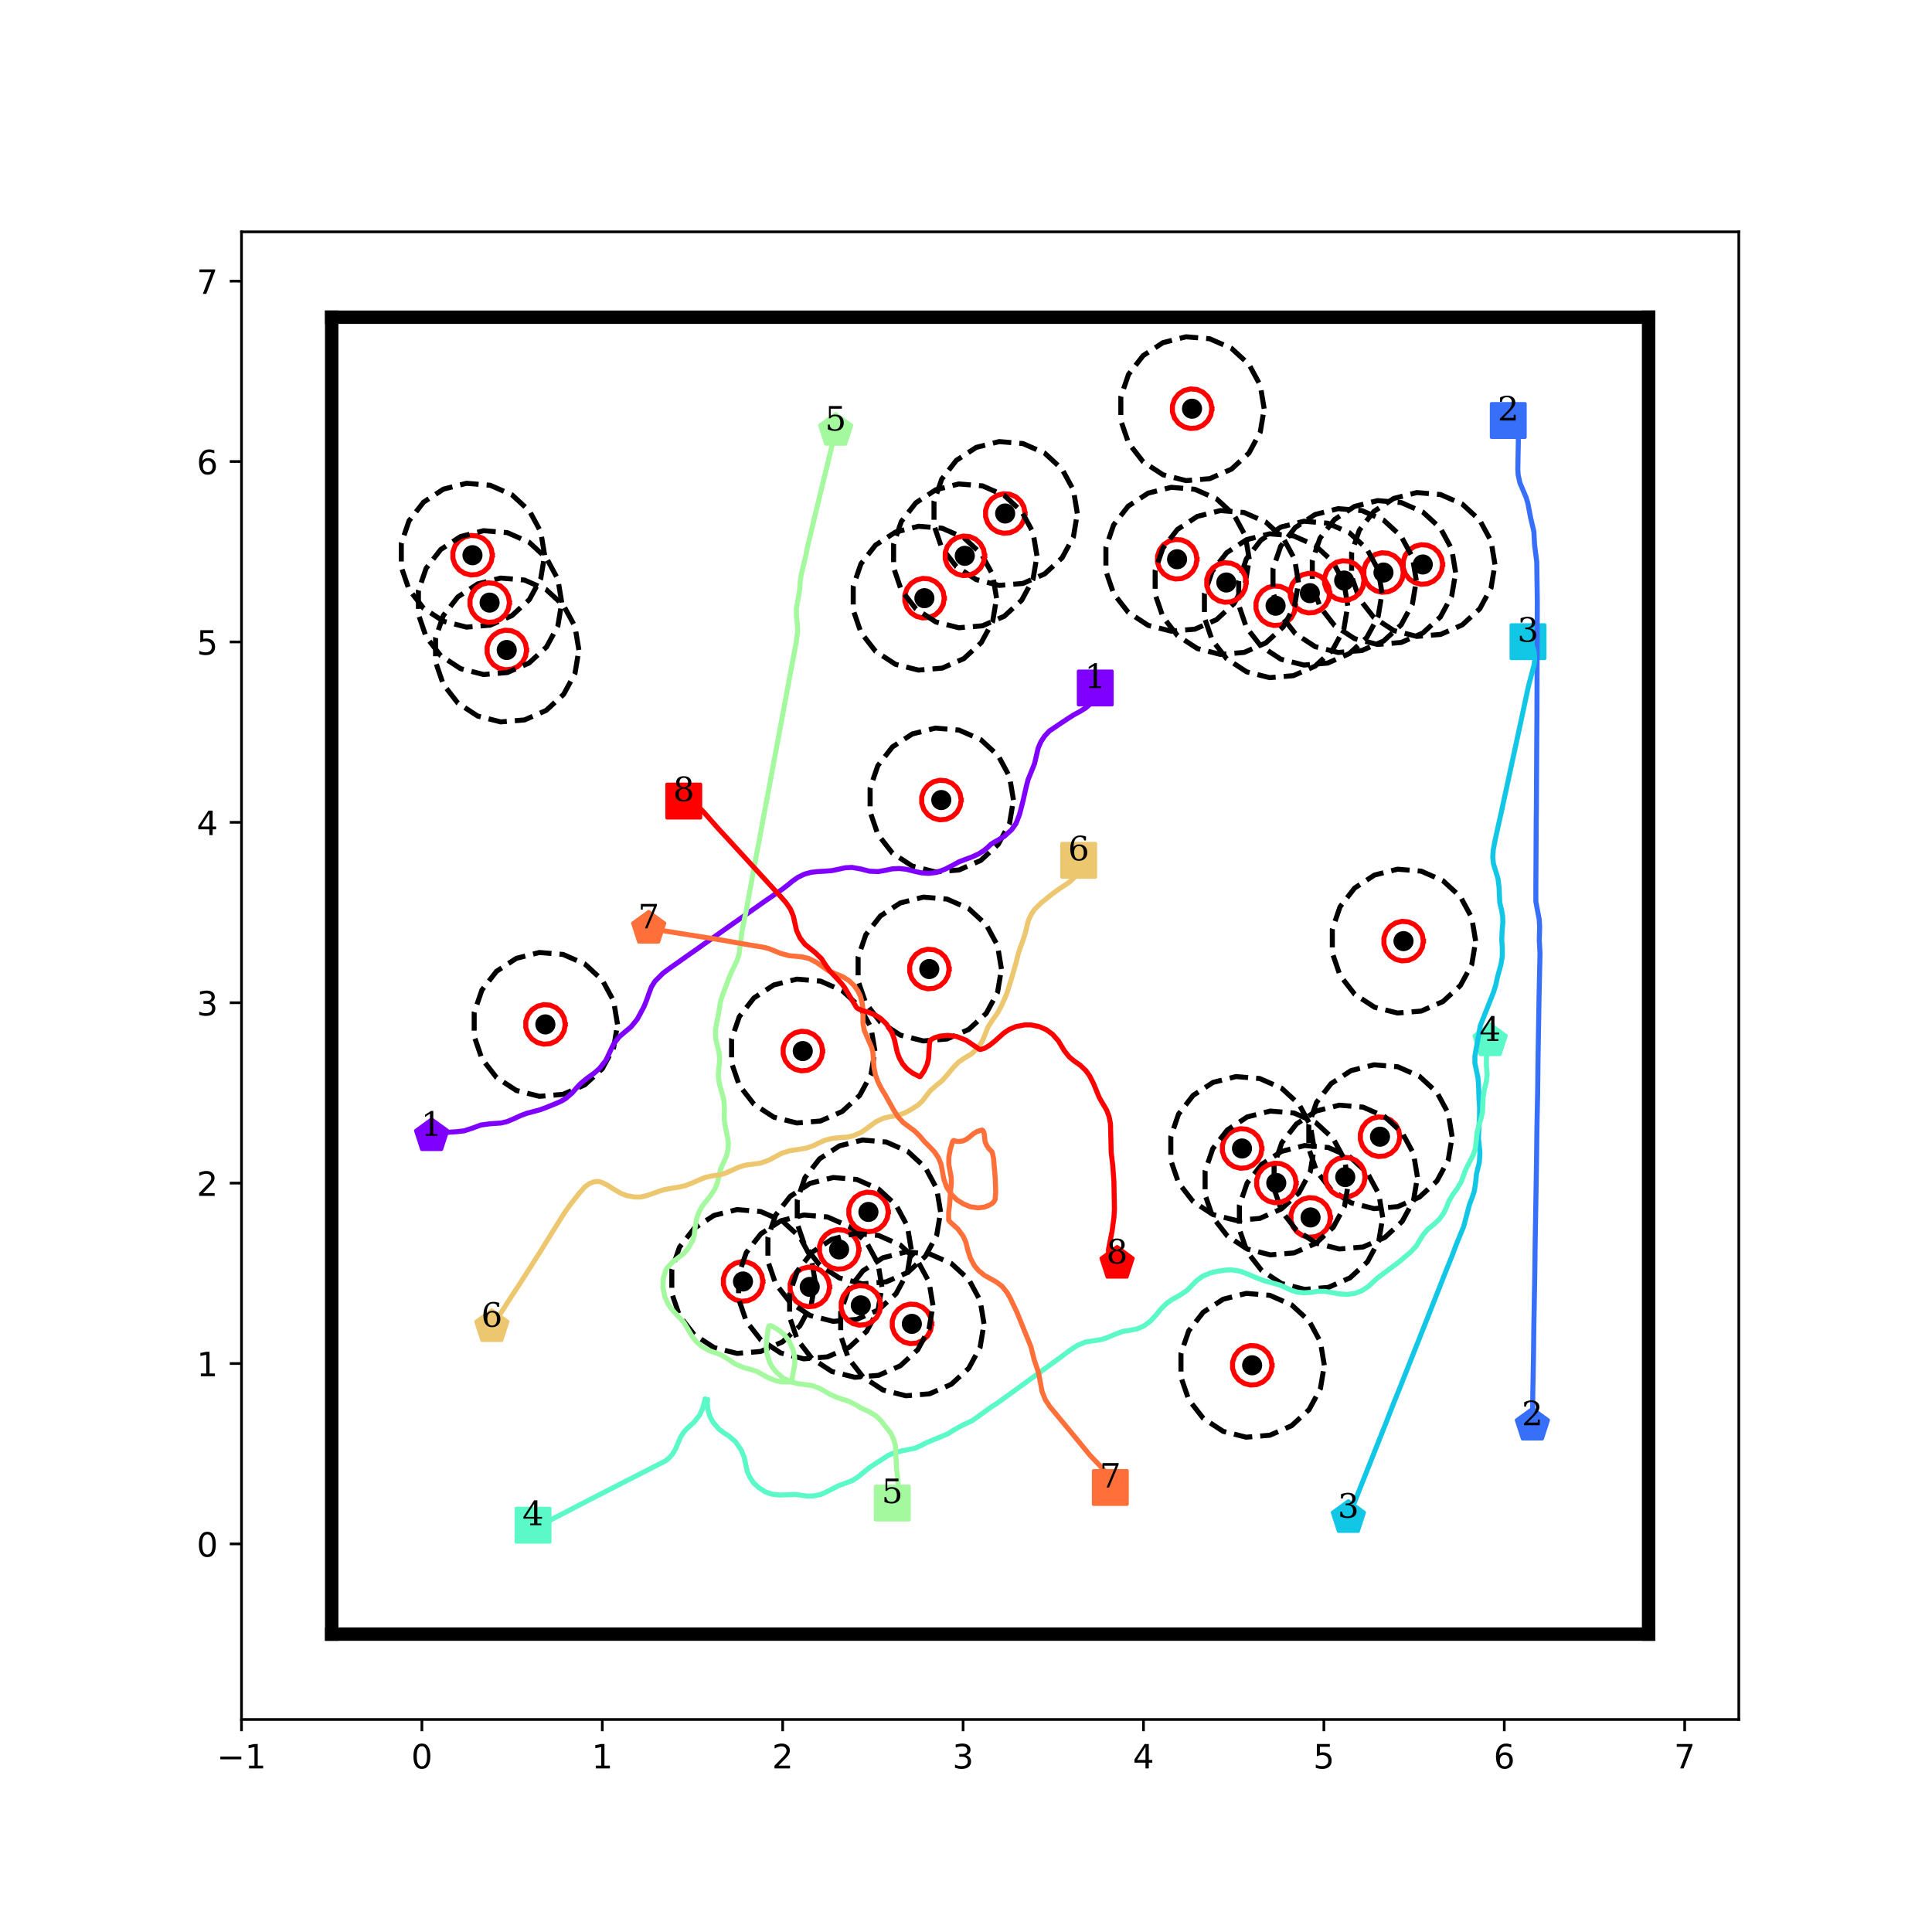 <?xml version="1.0" encoding="utf-8" standalone="no"?>
<!DOCTYPE svg PUBLIC "-//W3C//DTD SVG 1.1//EN"
  "http://www.w3.org/Graphics/SVG/1.1/DTD/svg11.dtd">
<!-- Created with matplotlib (http://matplotlib.org/) -->
<svg height="576pt" version="1.1" viewBox="0 0 576 576" width="576pt" xmlns="http://www.w3.org/2000/svg" xmlns:xlink="http://www.w3.org/1999/xlink">
 <defs>
  <style type="text/css">
*{stroke-linecap:butt;stroke-linejoin:round;}
  </style>
 </defs>
 <g id="figure_1">
  <g id="patch_1">
   <path d="M 0 576 
L 576 576 
L 576 0 
L 0 0 
z
" style="fill:#ffffff;"/>
  </g>
  <g id="axes_1">
   <g id="patch_2">
    <path d="M 72 512.64 
L 518.4 512.64 
L 518.4 69.12 
L 72 69.12 
z
" style="fill:#ffffff;"/>
   </g>
   <g id="matplotlib.axis_1">
    <g id="xtick_1">
     <g id="line2d_1">
      <defs>
       <path d="M 0 0 
L 0 3.5 
" id="m377f8da34c" style="stroke:#000000;stroke-width:0.8;"/>
      </defs>
      <g>
       <use style="stroke:#000000;stroke-width:0.8;" x="72" xlink:href="#m377f8da34c" y="512.64"/>
      </g>
     </g>
     <g id="text_1">
      <!-- −1 -->
      <defs>
       <path d="M 10.594 35.5 
L 73.188 35.5 
L 73.188 27.203 
L 10.594 27.203 
z
" id="DejaVuSans-2212"/>
       <path d="M 12.406 8.297 
L 28.516 8.297 
L 28.516 63.922 
L 10.984 60.406 
L 10.984 69.391 
L 28.422 72.906 
L 38.281 72.906 
L 38.281 8.297 
L 54.391 8.297 
L 54.391 0 
L 12.406 0 
z
" id="DejaVuSans-31"/>
      </defs>
      <g transform="translate(64.629 527.238)scale(0.1 -0.1)">
       <use xlink:href="#DejaVuSans-2212"/>
       <use x="83.789" xlink:href="#DejaVuSans-31"/>
      </g>
     </g>
    </g>
    <g id="xtick_2">
     <g id="line2d_2">
      <g>
       <use style="stroke:#000000;stroke-width:0.8;" x="125.783" xlink:href="#m377f8da34c" y="512.64"/>
      </g>
     </g>
     <g id="text_2">
      <!-- 0 -->
      <defs>
       <path d="M 31.781 66.406 
Q 24.172 66.406 20.328 58.906 
Q 16.5 51.422 16.5 36.375 
Q 16.5 21.391 20.328 13.891 
Q 24.172 6.391 31.781 6.391 
Q 39.453 6.391 43.281 13.891 
Q 47.125 21.391 47.125 36.375 
Q 47.125 51.422 43.281 58.906 
Q 39.453 66.406 31.781 66.406 
z
M 31.781 74.219 
Q 44.047 74.219 50.516 64.516 
Q 56.984 54.828 56.984 36.375 
Q 56.984 17.969 50.516 8.266 
Q 44.047 -1.422 31.781 -1.422 
Q 19.531 -1.422 13.062 8.266 
Q 6.594 17.969 6.594 36.375 
Q 6.594 54.828 13.062 64.516 
Q 19.531 74.219 31.781 74.219 
z
" id="DejaVuSans-30"/>
      </defs>
      <g transform="translate(122.602 527.238)scale(0.1 -0.1)">
       <use xlink:href="#DejaVuSans-30"/>
      </g>
     </g>
    </g>
    <g id="xtick_3">
     <g id="line2d_3">
      <g>
       <use style="stroke:#000000;stroke-width:0.8;" x="179.566" xlink:href="#m377f8da34c" y="512.64"/>
      </g>
     </g>
     <g id="text_3">
      <!-- 1 -->
      <g transform="translate(176.385 527.238)scale(0.1 -0.1)">
       <use xlink:href="#DejaVuSans-31"/>
      </g>
     </g>
    </g>
    <g id="xtick_4">
     <g id="line2d_4">
      <g>
       <use style="stroke:#000000;stroke-width:0.8;" x="233.349" xlink:href="#m377f8da34c" y="512.64"/>
      </g>
     </g>
     <g id="text_4">
      <!-- 2 -->
      <defs>
       <path d="M 19.188 8.297 
L 53.609 8.297 
L 53.609 0 
L 7.328 0 
L 7.328 8.297 
Q 12.938 14.109 22.625 23.891 
Q 32.328 33.688 34.812 36.531 
Q 39.547 41.844 41.422 45.531 
Q 43.312 49.219 43.312 52.781 
Q 43.312 58.594 39.234 62.25 
Q 35.156 65.922 28.609 65.922 
Q 23.969 65.922 18.812 64.312 
Q 13.672 62.703 7.812 59.422 
L 7.812 69.391 
Q 13.766 71.781 18.938 73 
Q 24.125 74.219 28.422 74.219 
Q 39.75 74.219 46.484 68.547 
Q 53.219 62.891 53.219 53.422 
Q 53.219 48.922 51.531 44.891 
Q 49.859 40.875 45.406 35.406 
Q 44.188 33.984 37.641 27.219 
Q 31.109 20.453 19.188 8.297 
z
" id="DejaVuSans-32"/>
      </defs>
      <g transform="translate(230.168 527.238)scale(0.1 -0.1)">
       <use xlink:href="#DejaVuSans-32"/>
      </g>
     </g>
    </g>
    <g id="xtick_5">
     <g id="line2d_5">
      <g>
       <use style="stroke:#000000;stroke-width:0.8;" x="287.133" xlink:href="#m377f8da34c" y="512.64"/>
      </g>
     </g>
     <g id="text_5">
      <!-- 3 -->
      <defs>
       <path d="M 40.578 39.312 
Q 47.656 37.797 51.625 33 
Q 55.609 28.219 55.609 21.188 
Q 55.609 10.406 48.188 4.484 
Q 40.766 -1.422 27.094 -1.422 
Q 22.516 -1.422 17.656 -0.516 
Q 12.797 0.391 7.625 2.203 
L 7.625 11.719 
Q 11.719 9.328 16.594 8.109 
Q 21.484 6.891 26.812 6.891 
Q 36.078 6.891 40.938 10.547 
Q 45.797 14.203 45.797 21.188 
Q 45.797 27.641 41.281 31.266 
Q 36.766 34.906 28.719 34.906 
L 20.219 34.906 
L 20.219 43.016 
L 29.109 43.016 
Q 36.375 43.016 40.234 45.922 
Q 44.094 48.828 44.094 54.297 
Q 44.094 59.906 40.109 62.906 
Q 36.141 65.922 28.719 65.922 
Q 24.656 65.922 20.016 65.031 
Q 15.375 64.156 9.812 62.312 
L 9.812 71.094 
Q 15.438 72.656 20.344 73.438 
Q 25.25 74.219 29.594 74.219 
Q 40.828 74.219 47.359 69.109 
Q 53.906 64.016 53.906 55.328 
Q 53.906 49.266 50.438 45.094 
Q 46.969 40.922 40.578 39.312 
z
" id="DejaVuSans-33"/>
      </defs>
      <g transform="translate(283.951 527.238)scale(0.1 -0.1)">
       <use xlink:href="#DejaVuSans-33"/>
      </g>
     </g>
    </g>
    <g id="xtick_6">
     <g id="line2d_6">
      <g>
       <use style="stroke:#000000;stroke-width:0.8;" x="340.916" xlink:href="#m377f8da34c" y="512.64"/>
      </g>
     </g>
     <g id="text_6">
      <!-- 4 -->
      <defs>
       <path d="M 37.797 64.312 
L 12.891 25.391 
L 37.797 25.391 
z
M 35.203 72.906 
L 47.609 72.906 
L 47.609 25.391 
L 58.016 25.391 
L 58.016 17.188 
L 47.609 17.188 
L 47.609 0 
L 37.797 0 
L 37.797 17.188 
L 4.891 17.188 
L 4.891 26.703 
z
" id="DejaVuSans-34"/>
      </defs>
      <g transform="translate(337.734 527.238)scale(0.1 -0.1)">
       <use xlink:href="#DejaVuSans-34"/>
      </g>
     </g>
    </g>
    <g id="xtick_7">
     <g id="line2d_7">
      <g>
       <use style="stroke:#000000;stroke-width:0.8;" x="394.699" xlink:href="#m377f8da34c" y="512.64"/>
      </g>
     </g>
     <g id="text_7">
      <!-- 5 -->
      <defs>
       <path d="M 10.797 72.906 
L 49.516 72.906 
L 49.516 64.594 
L 19.828 64.594 
L 19.828 46.734 
Q 21.969 47.469 24.109 47.828 
Q 26.266 48.188 28.422 48.188 
Q 40.625 48.188 47.75 41.5 
Q 54.891 34.812 54.891 23.391 
Q 54.891 11.625 47.562 5.094 
Q 40.234 -1.422 26.906 -1.422 
Q 22.312 -1.422 17.547 -0.641 
Q 12.797 0.141 7.719 1.703 
L 7.719 11.625 
Q 12.109 9.234 16.797 8.062 
Q 21.484 6.891 26.703 6.891 
Q 35.156 6.891 40.078 11.328 
Q 45.016 15.766 45.016 23.391 
Q 45.016 31 40.078 35.438 
Q 35.156 39.891 26.703 39.891 
Q 22.75 39.891 18.812 39.016 
Q 14.891 38.141 10.797 36.281 
z
" id="DejaVuSans-35"/>
      </defs>
      <g transform="translate(391.518 527.238)scale(0.1 -0.1)">
       <use xlink:href="#DejaVuSans-35"/>
      </g>
     </g>
    </g>
    <g id="xtick_8">
     <g id="line2d_8">
      <g>
       <use style="stroke:#000000;stroke-width:0.8;" x="448.482" xlink:href="#m377f8da34c" y="512.64"/>
      </g>
     </g>
     <g id="text_8">
      <!-- 6 -->
      <defs>
       <path d="M 33.016 40.375 
Q 26.375 40.375 22.484 35.828 
Q 18.609 31.297 18.609 23.391 
Q 18.609 15.531 22.484 10.953 
Q 26.375 6.391 33.016 6.391 
Q 39.656 6.391 43.531 10.953 
Q 47.406 15.531 47.406 23.391 
Q 47.406 31.297 43.531 35.828 
Q 39.656 40.375 33.016 40.375 
z
M 52.594 71.297 
L 52.594 62.312 
Q 48.875 64.062 45.094 64.984 
Q 41.312 65.922 37.594 65.922 
Q 27.828 65.922 22.672 59.328 
Q 17.531 52.734 16.797 39.406 
Q 19.672 43.656 24.016 45.922 
Q 28.375 48.188 33.594 48.188 
Q 44.578 48.188 50.953 41.516 
Q 57.328 34.859 57.328 23.391 
Q 57.328 12.156 50.688 5.359 
Q 44.047 -1.422 33.016 -1.422 
Q 20.359 -1.422 13.672 8.266 
Q 6.984 17.969 6.984 36.375 
Q 6.984 53.656 15.188 63.938 
Q 23.391 74.219 37.203 74.219 
Q 40.922 74.219 44.703 73.484 
Q 48.484 72.75 52.594 71.297 
z
" id="DejaVuSans-36"/>
      </defs>
      <g transform="translate(445.301 527.238)scale(0.1 -0.1)">
       <use xlink:href="#DejaVuSans-36"/>
      </g>
     </g>
    </g>
    <g id="xtick_9">
     <g id="line2d_9">
      <g>
       <use style="stroke:#000000;stroke-width:0.8;" x="502.265" xlink:href="#m377f8da34c" y="512.64"/>
      </g>
     </g>
     <g id="text_9">
      <!-- 7 -->
      <defs>
       <path d="M 8.203 72.906 
L 55.078 72.906 
L 55.078 68.703 
L 28.609 0 
L 18.312 0 
L 43.219 64.594 
L 8.203 64.594 
z
" id="DejaVuSans-37"/>
      </defs>
      <g transform="translate(499.084 527.238)scale(0.1 -0.1)">
       <use xlink:href="#DejaVuSans-37"/>
      </g>
     </g>
    </g>
   </g>
   <g id="matplotlib.axis_2">
    <g id="ytick_1">
     <g id="line2d_10">
      <defs>
       <path d="M 0 0 
L -3.5 0 
" id="m74e2c03241" style="stroke:#000000;stroke-width:0.8;"/>
      </defs>
      <g>
       <use style="stroke:#000000;stroke-width:0.8;" x="72" xlink:href="#m74e2c03241" y="460.297"/>
      </g>
     </g>
     <g id="text_10">
      <!-- 0 -->
      <g transform="translate(58.638 464.096)scale(0.1 -0.1)">
       <use xlink:href="#DejaVuSans-30"/>
      </g>
     </g>
    </g>
    <g id="ytick_2">
     <g id="line2d_11">
      <g>
       <use style="stroke:#000000;stroke-width:0.8;" x="72" xlink:href="#m74e2c03241" y="406.514"/>
      </g>
     </g>
     <g id="text_11">
      <!-- 1 -->
      <g transform="translate(58.638 410.313)scale(0.1 -0.1)">
       <use xlink:href="#DejaVuSans-31"/>
      </g>
     </g>
    </g>
    <g id="ytick_3">
     <g id="line2d_12">
      <g>
       <use style="stroke:#000000;stroke-width:0.8;" x="72" xlink:href="#m74e2c03241" y="352.731"/>
      </g>
     </g>
     <g id="text_12">
      <!-- 2 -->
      <g transform="translate(58.638 356.53)scale(0.1 -0.1)">
       <use xlink:href="#DejaVuSans-32"/>
      </g>
     </g>
    </g>
    <g id="ytick_4">
     <g id="line2d_13">
      <g>
       <use style="stroke:#000000;stroke-width:0.8;" x="72" xlink:href="#m74e2c03241" y="298.947"/>
      </g>
     </g>
     <g id="text_13">
      <!-- 3 -->
      <g transform="translate(58.638 302.747)scale(0.1 -0.1)">
       <use xlink:href="#DejaVuSans-33"/>
      </g>
     </g>
    </g>
    <g id="ytick_5">
     <g id="line2d_14">
      <g>
       <use style="stroke:#000000;stroke-width:0.8;" x="72" xlink:href="#m74e2c03241" y="245.164"/>
      </g>
     </g>
     <g id="text_14">
      <!-- 4 -->
      <g transform="translate(58.638 248.964)scale(0.1 -0.1)">
       <use xlink:href="#DejaVuSans-34"/>
      </g>
     </g>
    </g>
    <g id="ytick_6">
     <g id="line2d_15">
      <g>
       <use style="stroke:#000000;stroke-width:0.8;" x="72" xlink:href="#m74e2c03241" y="191.381"/>
      </g>
     </g>
     <g id="text_15">
      <!-- 5 -->
      <g transform="translate(58.638 195.18)scale(0.1 -0.1)">
       <use xlink:href="#DejaVuSans-35"/>
      </g>
     </g>
    </g>
    <g id="ytick_7">
     <g id="line2d_16">
      <g>
       <use style="stroke:#000000;stroke-width:0.8;" x="72" xlink:href="#m74e2c03241" y="137.598"/>
      </g>
     </g>
     <g id="text_16">
      <!-- 6 -->
      <g transform="translate(58.638 141.397)scale(0.1 -0.1)">
       <use xlink:href="#DejaVuSans-36"/>
      </g>
     </g>
    </g>
    <g id="ytick_8">
     <g id="line2d_17">
      <g>
       <use style="stroke:#000000;stroke-width:0.8;" x="72" xlink:href="#m74e2c03241" y="83.815"/>
      </g>
     </g>
     <g id="text_17">
      <!-- 7 -->
      <g transform="translate(58.638 87.614)scale(0.1 -0.1)">
       <use xlink:href="#DejaVuSans-37"/>
      </g>
     </g>
    </g>
   </g>
   <g id="line2d_18">
    <path clip-path="url(#pb7c4871d29)" d="M 326.536 205.113 
" style="fill:none;stroke:#1f77b4;stroke-linecap:square;stroke-width:1.5;"/>
    <defs>
     <path d="M -5 5 
L 5 5 
L 5 -5 
L -5 -5 
z
" id="mab062236f0" style="stroke:#8000ff;stroke-linejoin:miter;"/>
    </defs>
    <g clip-path="url(#pb7c4871d29)">
     <use style="fill:#8000ff;stroke:#8000ff;stroke-linejoin:miter;" x="326.536" xlink:href="#mab062236f0" y="205.113"/>
    </g>
   </g>
   <g id="line2d_19">
    <path clip-path="url(#pb7c4871d29)" d="M 128.685 338.628 
" style="fill:none;stroke:#ff7f0e;stroke-linecap:square;stroke-width:1.5;"/>
    <defs>
     <path d="M 0 -5 
L -4.755 -1.545 
L -2.939 4.045 
L 2.939 4.045 
L 4.755 -1.545 
z
" id="m01b64f21d1" style="stroke:#8000ff;stroke-linejoin:miter;"/>
    </defs>
    <g clip-path="url(#pb7c4871d29)">
     <use style="fill:#8000ff;stroke:#8000ff;stroke-linejoin:miter;" x="128.685" xlink:href="#m01b64f21d1" y="338.628"/>
    </g>
   </g>
   <g id="line2d_20">
    <path clip-path="url(#pb7c4871d29)" d="M 449.669 125.365 
" style="fill:none;stroke:#2ca02c;stroke-linecap:square;stroke-width:1.5;"/>
    <defs>
     <path d="M -5 5 
L 5 5 
L 5 -5 
L -5 -5 
z
" id="m582c6d4b13" style="stroke:#376ff9;stroke-linejoin:miter;"/>
    </defs>
    <g clip-path="url(#pb7c4871d29)">
     <use style="fill:#376ff9;stroke:#376ff9;stroke-linejoin:miter;" x="449.669" xlink:href="#m582c6d4b13" y="125.365"/>
    </g>
   </g>
   <g id="line2d_21">
    <path clip-path="url(#pb7c4871d29)" d="M 456.86 424.925 
" style="fill:none;stroke:#d62728;stroke-linecap:square;stroke-width:1.5;"/>
    <defs>
     <path d="M 0 -5 
L -4.755 -1.545 
L -2.939 4.045 
L 2.939 4.045 
L 4.755 -1.545 
z
" id="m73d1b65714" style="stroke:#376ff9;stroke-linejoin:miter;"/>
    </defs>
    <g clip-path="url(#pb7c4871d29)">
     <use style="fill:#376ff9;stroke:#376ff9;stroke-linejoin:miter;" x="456.86" xlink:href="#m73d1b65714" y="424.925"/>
    </g>
   </g>
   <g id="line2d_22">
    <path clip-path="url(#pb7c4871d29)" d="M 455.552 191.303 
" style="fill:none;stroke:#9467bd;stroke-linecap:square;stroke-width:1.5;"/>
    <defs>
     <path d="M -5 5 
L 5 5 
L 5 -5 
L -5 -5 
z
" id="mcf2f6d694d" style="stroke:#12c7e6;stroke-linejoin:miter;"/>
    </defs>
    <g clip-path="url(#pb7c4871d29)">
     <use style="fill:#12c7e6;stroke:#12c7e6;stroke-linejoin:miter;" x="455.552" xlink:href="#mcf2f6d694d" y="191.303"/>
    </g>
   </g>
   <g id="line2d_23">
    <path clip-path="url(#pb7c4871d29)" d="M 402.002 452.459 
" style="fill:none;stroke:#8c564b;stroke-linecap:square;stroke-width:1.5;"/>
    <defs>
     <path d="M 0 -5 
L -4.755 -1.545 
L -2.939 4.045 
L 2.939 4.045 
L 4.755 -1.545 
z
" id="m91661f56e0" style="stroke:#12c7e6;stroke-linejoin:miter;"/>
    </defs>
    <g clip-path="url(#pb7c4871d29)">
     <use style="fill:#12c7e6;stroke:#12c7e6;stroke-linejoin:miter;" x="402.002" xlink:href="#m91661f56e0" y="452.459"/>
    </g>
   </g>
   <g id="line2d_24">
    <path clip-path="url(#pb7c4871d29)" d="M 158.923 454.722 
" style="fill:none;stroke:#e377c2;stroke-linecap:square;stroke-width:1.5;"/>
    <defs>
     <path d="M -5 5 
L 5 5 
L 5 -5 
L -5 -5 
z
" id="meee44479be" style="stroke:#5bf9c7;stroke-linejoin:miter;"/>
    </defs>
    <g clip-path="url(#pb7c4871d29)">
     <use style="fill:#5bf9c7;stroke:#5bf9c7;stroke-linejoin:miter;" x="158.923" xlink:href="#meee44479be" y="454.722"/>
    </g>
   </g>
   <g id="line2d_25">
    <path clip-path="url(#pb7c4871d29)" d="M 444.267 310.327 
" style="fill:none;stroke:#7f7f7f;stroke-linecap:square;stroke-width:1.5;"/>
    <defs>
     <path d="M 0 -5 
L -4.755 -1.545 
L -2.939 4.045 
L 2.939 4.045 
L 4.755 -1.545 
z
" id="mb597124793" style="stroke:#5bf9c7;stroke-linejoin:miter;"/>
    </defs>
    <g clip-path="url(#pb7c4871d29)">
     <use style="fill:#5bf9c7;stroke:#5bf9c7;stroke-linejoin:miter;" x="444.267" xlink:href="#mb597124793" y="310.327"/>
    </g>
   </g>
   <g id="line2d_26">
    <path clip-path="url(#pb7c4871d29)" d="M 266.021 448.112 
" style="fill:none;stroke:#bcbd22;stroke-linecap:square;stroke-width:1.5;"/>
    <defs>
     <path d="M -5 5 
L 5 5 
L 5 -5 
L -5 -5 
z
" id="m002a6dd7eb" style="stroke:#a4f99f;stroke-linejoin:miter;"/>
    </defs>
    <g clip-path="url(#pb7c4871d29)">
     <use style="fill:#a4f99f;stroke:#a4f99f;stroke-linejoin:miter;" x="266.021" xlink:href="#m002a6dd7eb" y="448.112"/>
    </g>
   </g>
   <g id="line2d_27">
    <path clip-path="url(#pb7c4871d29)" d="M 249.146 128.345 
" style="fill:none;stroke:#17becf;stroke-linecap:square;stroke-width:1.5;"/>
    <defs>
     <path d="M 0 -5 
L -4.755 -1.545 
L -2.939 4.045 
L 2.939 4.045 
L 4.755 -1.545 
z
" id="mf58f8210fe" style="stroke:#a4f99f;stroke-linejoin:miter;"/>
    </defs>
    <g clip-path="url(#pb7c4871d29)">
     <use style="fill:#a4f99f;stroke:#a4f99f;stroke-linejoin:miter;" x="249.146" xlink:href="#mf58f8210fe" y="128.345"/>
    </g>
   </g>
   <g id="line2d_28">
    <path clip-path="url(#pb7c4871d29)" d="M 321.595 256.496 
" style="fill:none;stroke:#1f77b4;stroke-linecap:square;stroke-width:1.5;"/>
    <defs>
     <path d="M -5 5 
L 5 5 
L 5 -5 
L -5 -5 
z
" id="m2db6137b33" style="stroke:#edc76f;stroke-linejoin:miter;"/>
    </defs>
    <g clip-path="url(#pb7c4871d29)">
     <use style="fill:#edc76f;stroke:#edc76f;stroke-linejoin:miter;" x="321.595" xlink:href="#m2db6137b33" y="256.496"/>
    </g>
   </g>
   <g id="line2d_29">
    <path clip-path="url(#pb7c4871d29)" d="M 146.633 395.549 
" style="fill:none;stroke:#ff7f0e;stroke-linecap:square;stroke-width:1.5;"/>
    <defs>
     <path d="M 0 -5 
L -4.755 -1.545 
L -2.939 4.045 
L 2.939 4.045 
L 4.755 -1.545 
z
" id="m8ece44267b" style="stroke:#edc76f;stroke-linejoin:miter;"/>
    </defs>
    <g clip-path="url(#pb7c4871d29)">
     <use style="fill:#edc76f;stroke:#edc76f;stroke-linejoin:miter;" x="146.633" xlink:href="#m8ece44267b" y="395.549"/>
    </g>
   </g>
   <g id="line2d_30">
    <path clip-path="url(#pb7c4871d29)" d="M 331.03 443.477 
" style="fill:none;stroke:#2ca02c;stroke-linecap:square;stroke-width:1.5;"/>
    <defs>
     <path d="M -5 5 
L 5 5 
L 5 -5 
L -5 -5 
z
" id="mb906e3106b" style="stroke:#ff6f39;stroke-linejoin:miter;"/>
    </defs>
    <g clip-path="url(#pb7c4871d29)">
     <use style="fill:#ff6f39;stroke:#ff6f39;stroke-linejoin:miter;" x="331.03" xlink:href="#mb906e3106b" y="443.477"/>
    </g>
   </g>
   <g id="line2d_31">
    <path clip-path="url(#pb7c4871d29)" d="M 193.4 276.778 
" style="fill:none;stroke:#d62728;stroke-linecap:square;stroke-width:1.5;"/>
    <defs>
     <path d="M 0 -5 
L -4.755 -1.545 
L -2.939 4.045 
L 2.939 4.045 
L 4.755 -1.545 
z
" id="m26252c75e3" style="stroke:#ff6f39;stroke-linejoin:miter;"/>
    </defs>
    <g clip-path="url(#pb7c4871d29)">
     <use style="fill:#ff6f39;stroke:#ff6f39;stroke-linejoin:miter;" x="193.4" xlink:href="#m26252c75e3" y="276.778"/>
    </g>
   </g>
   <g id="line2d_32">
    <path clip-path="url(#pb7c4871d29)" d="M 203.857 238.834 
" style="fill:none;stroke:#9467bd;stroke-linecap:square;stroke-width:1.5;"/>
    <defs>
     <path d="M -5 5 
L 5 5 
L 5 -5 
L -5 -5 
z
" id="m234e9b2b86" style="stroke:#ff0000;stroke-linejoin:miter;"/>
    </defs>
    <g clip-path="url(#pb7c4871d29)">
     <use style="fill:#ff0000;stroke:#ff0000;stroke-linejoin:miter;" x="203.857" xlink:href="#m234e9b2b86" y="238.834"/>
    </g>
   </g>
   <g id="line2d_33">
    <path clip-path="url(#pb7c4871d29)" d="M 333.043 376.667 
" style="fill:none;stroke:#8c564b;stroke-linecap:square;stroke-width:1.5;"/>
    <defs>
     <path d="M 0 -5 
L -4.755 -1.545 
L -2.939 4.045 
L 2.939 4.045 
L 4.755 -1.545 
z
" id="m6f54691ab1" style="stroke:#ff0000;stroke-linejoin:miter;"/>
    </defs>
    <g clip-path="url(#pb7c4871d29)">
     <use style="fill:#ff0000;stroke:#ff0000;stroke-linejoin:miter;" x="333.043" xlink:href="#m6f54691ab1" y="376.667"/>
    </g>
   </g>
   <g id="line2d_34">
    <defs>
     <path d="M 0 2.5 
C 0.663 2.5 1.299 2.237 1.768 1.768 
C 2.237 1.299 2.5 0.663 2.5 0 
C 2.5 -0.663 2.237 -1.299 1.768 -1.768 
C 1.299 -2.237 0.663 -2.5 0 -2.5 
C -0.663 -2.5 -1.299 -2.237 -1.768 -1.768 
C -2.237 -1.299 -2.5 -0.663 -2.5 0 
C -2.5 0.663 -2.237 1.299 -1.768 1.768 
C -1.299 2.237 -0.663 2.5 0 2.5 
z
" id="m364a226d88" style="stroke:#000000;"/>
    </defs>
    <g clip-path="url(#pb7c4871d29)">
     <use style="stroke:#000000;" x="390.724" xlink:href="#m364a226d88" y="362.966"/>
     <use style="stroke:#000000;" x="151.074" xlink:href="#m364a226d88" y="193.786"/>
     <use style="stroke:#000000;" x="424.187" xlink:href="#m364a226d88" y="168.294"/>
     <use style="stroke:#000000;" x="380.301" xlink:href="#m364a226d88" y="180.591"/>
     <use style="stroke:#000000;" x="400.743" xlink:href="#m364a226d88" y="173.085"/>
     <use style="stroke:#000000;" x="373.312" xlink:href="#m364a226d88" y="407.041"/>
     <use style="stroke:#000000;" x="280.632" xlink:href="#m364a226d88" y="238.518"/>
     <use style="stroke:#000000;" x="355.382" xlink:href="#m364a226d88" y="121.851"/>
     <use style="stroke:#000000;" x="239.331" xlink:href="#m364a226d88" y="313.36"/>
     <use style="stroke:#000000;" x="221.512" xlink:href="#m364a226d88" y="382.06"/>
     <use style="stroke:#000000;" x="277.054" xlink:href="#m364a226d88" y="288.905"/>
     <use style="stroke:#000000;" x="241.414" xlink:href="#m364a226d88" y="383.676"/>
     <use style="stroke:#000000;" x="411.422" xlink:href="#m364a226d88" y="338.893"/>
     <use style="stroke:#000000;" x="258.911" xlink:href="#m364a226d88" y="361.322"/>
     <use style="stroke:#000000;" x="271.857" xlink:href="#m364a226d88" y="394.691"/>
     <use style="stroke:#000000;" x="370.286" xlink:href="#m364a226d88" y="342.405"/>
     <use style="stroke:#000000;" x="299.679" xlink:href="#m364a226d88" y="153.092"/>
     <use style="stroke:#000000;" x="418.437" xlink:href="#m364a226d88" y="280.581"/>
     <use style="stroke:#000000;" x="162.593" xlink:href="#m364a226d88" y="305.412"/>
     <use style="stroke:#000000;" x="275.598" xlink:href="#m364a226d88" y="178.34"/>
     <use style="stroke:#000000;" x="140.863" xlink:href="#m364a226d88" y="165.527"/>
     <use style="stroke:#000000;" x="350.931" xlink:href="#m364a226d88" y="166.728"/>
     <use style="stroke:#000000;" x="401.073" xlink:href="#m364a226d88" y="350.93"/>
     <use style="stroke:#000000;" x="380.505" xlink:href="#m364a226d88" y="352.685"/>
     <use style="stroke:#000000;" x="145.968" xlink:href="#m364a226d88" y="179.656"/>
     <use style="stroke:#000000;" x="412.465" xlink:href="#m364a226d88" y="170.69"/>
     <use style="stroke:#000000;" x="390.522" xlink:href="#m364a226d88" y="176.838"/>
     <use style="stroke:#000000;" x="365.616" xlink:href="#m364a226d88" y="173.659"/>
     <use style="stroke:#000000;" x="250.163" xlink:href="#m364a226d88" y="372.499"/>
     <use style="stroke:#000000;" x="256.636" xlink:href="#m364a226d88" y="389.183"/>
     <use style="stroke:#000000;" x="287.638" xlink:href="#m364a226d88" y="165.716"/>
    </g>
   </g>
   <g id="line2d_35">
    <path clip-path="url(#pb7c4871d29)" d="M 412.238 362.966 
L 411.072 355.981 
L 407.701 349.753 
L 402.491 344.956 
L 396.006 342.111 
L 388.948 341.527 
L 382.083 343.265 
L 376.154 347.139 
L 371.804 352.727 
L 369.505 359.425 
L 369.505 366.507 
L 371.804 373.206 
L 376.154 378.794 
L 382.083 382.668 
L 388.948 384.406 
L 396.006 383.821 
L 402.491 380.977 
L 407.701 376.18 
L 411.072 369.952 
L 412.238 362.966 
" style="fill:none;stroke:#000000;stroke-dasharray:5.55,2.4;stroke-dashoffset:0;stroke-width:1.5;"/>
   </g>
   <g id="line2d_36">
    <path clip-path="url(#pb7c4871d29)" d="M 396.641 362.966 
L 396.32 361.045 
L 395.393 359.333 
L 393.96 358.014 
L 392.177 357.231 
L 390.236 357.07 
L 388.348 357.549 
L 386.717 358.614 
L 385.521 360.151 
L 384.889 361.993 
L 384.889 363.94 
L 385.521 365.782 
L 386.717 367.319 
L 388.348 368.384 
L 390.236 368.862 
L 392.177 368.702 
L 393.96 367.919 
L 395.393 366.6 
L 396.32 364.887 
L 396.641 362.966 
" style="fill:none;stroke:#ff0000;stroke-linecap:square;stroke-width:1.5;"/>
   </g>
   <g id="line2d_37">
    <path clip-path="url(#pb7c4871d29)" d="M 172.587 193.786 
L 171.421 186.801 
L 168.051 180.572 
L 162.84 175.776 
L 156.355 172.931 
L 149.297 172.346 
L 142.432 174.085 
L 136.503 177.958 
L 132.154 183.547 
L 129.854 190.245 
L 129.854 197.327 
L 132.154 204.025 
L 136.503 209.614 
L 142.432 213.487 
L 149.297 215.226 
L 156.355 214.641 
L 162.84 211.796 
L 168.051 207 
L 171.421 200.771 
L 172.587 193.786 
" style="fill:none;stroke:#000000;stroke-dasharray:5.55,2.4;stroke-dashoffset:0;stroke-width:1.5;"/>
   </g>
   <g id="line2d_38">
    <path clip-path="url(#pb7c4871d29)" d="M 156.99 193.786 
L 156.669 191.865 
L 155.743 190.152 
L 154.31 188.833 
L 152.526 188.051 
L 150.585 187.89 
L 148.697 188.368 
L 147.067 189.433 
L 145.871 190.97 
L 145.238 192.812 
L 145.238 194.76 
L 145.871 196.602 
L 147.067 198.139 
L 148.697 199.204 
L 150.585 199.682 
L 152.526 199.521 
L 154.31 198.739 
L 155.743 197.42 
L 156.669 195.707 
L 156.99 193.786 
" style="fill:none;stroke:#ff0000;stroke-linecap:square;stroke-width:1.5;"/>
   </g>
   <g id="line2d_39">
    <path clip-path="url(#pb7c4871d29)" d="M 445.7 168.294 
L 444.534 161.309 
L 441.164 155.081 
L 435.953 150.284 
L 429.468 147.44 
L 422.41 146.855 
L 415.545 148.593 
L 409.616 152.467 
L 405.266 158.055 
L 402.967 164.754 
L 402.967 171.835 
L 405.266 178.534 
L 409.616 184.122 
L 415.545 187.996 
L 422.41 189.734 
L 429.468 189.149 
L 435.953 186.305 
L 441.164 181.508 
L 444.534 175.28 
L 445.7 168.294 
" style="fill:none;stroke:#000000;stroke-dasharray:5.55,2.4;stroke-dashoffset:0;stroke-width:1.5;"/>
   </g>
   <g id="line2d_40">
    <path clip-path="url(#pb7c4871d29)" d="M 430.103 168.294 
L 429.782 166.374 
L 428.855 164.661 
L 427.423 163.342 
L 425.639 162.559 
L 423.698 162.399 
L 421.81 162.877 
L 420.18 163.942 
L 418.984 165.479 
L 418.351 167.321 
L 418.351 169.268 
L 418.984 171.11 
L 420.18 172.647 
L 421.81 173.712 
L 423.698 174.19 
L 425.639 174.03 
L 427.423 173.247 
L 428.855 171.928 
L 429.782 170.215 
L 430.103 168.294 
" style="fill:none;stroke:#ff0000;stroke-linecap:square;stroke-width:1.5;"/>
   </g>
   <g id="line2d_41">
    <path clip-path="url(#pb7c4871d29)" d="M 401.815 180.591 
L 400.649 173.606 
L 397.278 167.377 
L 392.068 162.581 
L 385.583 159.736 
L 378.525 159.151 
L 371.66 160.89 
L 365.731 164.763 
L 361.381 170.352 
L 359.082 177.05 
L 359.082 184.132 
L 361.381 190.83 
L 365.731 196.419 
L 371.66 200.292 
L 378.525 202.031 
L 385.583 201.446 
L 392.068 198.601 
L 397.278 193.805 
L 400.649 187.576 
L 401.815 180.591 
" style="fill:none;stroke:#000000;stroke-dasharray:5.55,2.4;stroke-dashoffset:0;stroke-width:1.5;"/>
   </g>
   <g id="line2d_42">
    <path clip-path="url(#pb7c4871d29)" d="M 386.218 180.591 
L 385.897 178.67 
L 384.97 176.957 
L 383.537 175.638 
L 381.754 174.856 
L 379.813 174.695 
L 377.925 175.173 
L 376.294 176.238 
L 375.098 177.775 
L 374.466 179.617 
L 374.466 181.565 
L 375.098 183.407 
L 376.294 184.944 
L 377.925 186.009 
L 379.813 186.487 
L 381.754 186.326 
L 383.537 185.544 
L 384.97 184.225 
L 385.897 182.512 
L 386.218 180.591 
" style="fill:none;stroke:#ff0000;stroke-linecap:square;stroke-width:1.5;"/>
   </g>
   <g id="line2d_43">
    <path clip-path="url(#pb7c4871d29)" d="M 422.257 173.085 
L 421.091 166.1 
L 417.72 159.872 
L 412.51 155.075 
L 406.025 152.23 
L 398.967 151.645 
L 392.102 153.384 
L 386.173 157.257 
L 381.823 162.846 
L 379.524 169.544 
L 379.524 176.626 
L 381.823 183.324 
L 386.173 188.913 
L 392.102 192.787 
L 398.967 194.525 
L 406.025 193.94 
L 412.51 191.095 
L 417.72 186.299 
L 421.091 180.071 
L 422.257 173.085 
" style="fill:none;stroke:#000000;stroke-dasharray:5.55,2.4;stroke-dashoffset:0;stroke-width:1.5;"/>
   </g>
   <g id="line2d_44">
    <path clip-path="url(#pb7c4871d29)" d="M 406.66 173.085 
L 406.339 171.164 
L 405.412 169.451 
L 403.979 168.132 
L 402.196 167.35 
L 400.255 167.189 
L 398.367 167.667 
L 396.737 168.733 
L 395.54 170.269 
L 394.908 172.111 
L 394.908 174.059 
L 395.54 175.901 
L 396.737 177.438 
L 398.367 178.503 
L 400.255 178.981 
L 402.196 178.82 
L 403.979 178.038 
L 405.412 176.719 
L 406.339 175.006 
L 406.66 173.085 
" style="fill:none;stroke:#ff0000;stroke-linecap:square;stroke-width:1.5;"/>
   </g>
   <g id="line2d_45">
    <path clip-path="url(#pb7c4871d29)" d="M 394.825 407.041 
L 393.659 400.056 
L 390.289 393.827 
L 385.079 389.031 
L 378.593 386.186 
L 371.535 385.601 
L 364.67 387.34 
L 358.741 391.213 
L 354.392 396.802 
L 352.092 403.5 
L 352.092 410.582 
L 354.392 417.28 
L 358.741 422.869 
L 364.67 426.742 
L 371.535 428.481 
L 378.593 427.896 
L 385.079 425.051 
L 390.289 420.255 
L 393.659 414.026 
L 394.825 407.041 
" style="fill:none;stroke:#000000;stroke-dasharray:5.55,2.4;stroke-dashoffset:0;stroke-width:1.5;"/>
   </g>
   <g id="line2d_46">
    <path clip-path="url(#pb7c4871d29)" d="M 379.228 407.041 
L 378.907 405.12 
L 377.981 403.407 
L 376.548 402.088 
L 374.764 401.306 
L 372.823 401.145 
L 370.935 401.623 
L 369.305 402.688 
L 368.109 404.225 
L 367.476 406.067 
L 367.476 408.015 
L 368.109 409.857 
L 369.305 411.394 
L 370.935 412.459 
L 372.823 412.937 
L 374.764 412.776 
L 376.548 411.994 
L 377.981 410.675 
L 378.907 408.962 
L 379.228 407.041 
" style="fill:none;stroke:#ff0000;stroke-linecap:square;stroke-width:1.5;"/>
   </g>
   <g id="line2d_47">
    <path clip-path="url(#pb7c4871d29)" d="M 302.146 238.518 
L 300.98 231.533 
L 297.609 225.304 
L 292.399 220.508 
L 285.914 217.663 
L 278.856 217.078 
L 271.991 218.817 
L 266.062 222.69 
L 261.712 228.279 
L 259.413 234.977 
L 259.413 242.059 
L 261.712 248.757 
L 266.062 254.346 
L 271.991 258.219 
L 278.856 259.958 
L 285.914 259.373 
L 292.399 256.528 
L 297.609 251.732 
L 300.98 245.503 
L 302.146 238.518 
" style="fill:none;stroke:#000000;stroke-dasharray:5.55,2.4;stroke-dashoffset:0;stroke-width:1.5;"/>
   </g>
   <g id="line2d_48">
    <path clip-path="url(#pb7c4871d29)" d="M 286.549 238.518 
L 286.228 236.597 
L 285.301 234.884 
L 283.868 233.565 
L 282.085 232.783 
L 280.144 232.622 
L 278.256 233.1 
L 276.626 234.165 
L 275.429 235.702 
L 274.797 237.544 
L 274.797 239.492 
L 275.429 241.334 
L 276.626 242.871 
L 278.256 243.936 
L 280.144 244.414 
L 282.085 244.253 
L 283.868 243.471 
L 285.301 242.152 
L 286.228 240.439 
L 286.549 238.518 
" style="fill:none;stroke:#ff0000;stroke-linecap:square;stroke-width:1.5;"/>
   </g>
   <g id="line2d_49">
    <path clip-path="url(#pb7c4871d29)" d="M 376.895 121.851 
L 375.73 114.865 
L 372.359 108.637 
L 367.149 103.841 
L 360.663 100.996 
L 353.605 100.411 
L 346.74 102.149 
L 340.811 106.023 
L 336.462 111.612 
L 334.162 118.31 
L 334.162 125.392 
L 336.462 132.09 
L 340.811 137.679 
L 346.74 141.552 
L 353.605 143.29 
L 360.663 142.706 
L 367.149 139.861 
L 372.359 135.064 
L 375.73 128.836 
L 376.895 121.851 
" style="fill:none;stroke:#000000;stroke-dasharray:5.55,2.4;stroke-dashoffset:0;stroke-width:1.5;"/>
   </g>
   <g id="line2d_50">
    <path clip-path="url(#pb7c4871d29)" d="M 361.298 121.851 
L 360.978 119.93 
L 360.051 118.217 
L 358.618 116.898 
L 356.834 116.116 
L 354.893 115.955 
L 353.005 116.433 
L 351.375 117.498 
L 350.179 119.035 
L 349.547 120.877 
L 349.547 122.824 
L 350.179 124.666 
L 351.375 126.203 
L 353.005 127.269 
L 354.893 127.747 
L 356.834 127.586 
L 358.618 126.803 
L 360.051 125.484 
L 360.978 123.772 
L 361.298 121.851 
" style="fill:none;stroke:#ff0000;stroke-linecap:square;stroke-width:1.5;"/>
   </g>
   <g id="line2d_51">
    <path clip-path="url(#pb7c4871d29)" d="M 260.844 313.36 
L 259.678 306.374 
L 256.308 300.146 
L 251.097 295.349 
L 244.612 292.505 
L 237.554 291.92 
L 230.689 293.658 
L 224.76 297.532 
L 220.41 303.12 
L 218.111 309.819 
L 218.111 316.9 
L 220.41 323.599 
L 224.76 329.187 
L 230.689 333.061 
L 237.554 334.799 
L 244.612 334.214 
L 251.097 331.37 
L 256.308 326.573 
L 259.678 320.345 
L 260.844 313.36 
" style="fill:none;stroke:#000000;stroke-dasharray:5.55,2.4;stroke-dashoffset:0;stroke-width:1.5;"/>
   </g>
   <g id="line2d_52">
    <path clip-path="url(#pb7c4871d29)" d="M 245.247 313.36 
L 244.926 311.439 
L 243.999 309.726 
L 242.567 308.407 
L 240.783 307.624 
L 238.842 307.464 
L 236.954 307.942 
L 235.324 309.007 
L 234.128 310.544 
L 233.495 312.386 
L 233.495 314.333 
L 234.128 316.175 
L 235.324 317.712 
L 236.954 318.777 
L 238.842 319.255 
L 240.783 319.095 
L 242.567 318.312 
L 243.999 316.993 
L 244.926 315.28 
L 245.247 313.36 
" style="fill:none;stroke:#ff0000;stroke-linecap:square;stroke-width:1.5;"/>
   </g>
   <g id="line2d_53">
    <path clip-path="url(#pb7c4871d29)" d="M 243.025 382.06 
L 241.859 375.075 
L 238.489 368.846 
L 233.278 364.05 
L 226.793 361.205 
L 219.735 360.62 
L 212.87 362.359 
L 206.941 366.232 
L 202.591 371.821 
L 200.292 378.519 
L 200.292 385.601 
L 202.591 392.299 
L 206.941 397.888 
L 212.87 401.761 
L 219.735 403.5 
L 226.793 402.915 
L 233.278 400.07 
L 238.489 395.274 
L 241.859 389.045 
L 243.025 382.06 
" style="fill:none;stroke:#000000;stroke-dasharray:5.55,2.4;stroke-dashoffset:0;stroke-width:1.5;"/>
   </g>
   <g id="line2d_54">
    <path clip-path="url(#pb7c4871d29)" d="M 227.428 382.06 
L 227.107 380.139 
L 226.18 378.426 
L 224.748 377.107 
L 222.964 376.325 
L 221.023 376.164 
L 219.135 376.642 
L 217.505 377.707 
L 216.309 379.244 
L 215.676 381.086 
L 215.676 383.034 
L 216.309 384.876 
L 217.505 386.413 
L 219.135 387.478 
L 221.023 387.956 
L 222.964 387.795 
L 224.748 387.013 
L 226.18 385.694 
L 227.107 383.981 
L 227.428 382.06 
" style="fill:none;stroke:#ff0000;stroke-linecap:square;stroke-width:1.5;"/>
   </g>
   <g id="line2d_55">
    <path clip-path="url(#pb7c4871d29)" d="M 298.568 288.905 
L 297.402 281.919 
L 294.031 275.691 
L 288.821 270.894 
L 282.336 268.05 
L 275.278 267.465 
L 268.413 269.203 
L 262.484 273.077 
L 258.134 278.665 
L 255.835 285.364 
L 255.835 292.446 
L 258.134 299.144 
L 262.484 304.732 
L 268.413 308.606 
L 275.278 310.344 
L 282.336 309.76 
L 288.821 306.915 
L 294.031 302.118 
L 297.402 295.89 
L 298.568 288.905 
" style="fill:none;stroke:#000000;stroke-dasharray:5.55,2.4;stroke-dashoffset:0;stroke-width:1.5;"/>
   </g>
   <g id="line2d_56">
    <path clip-path="url(#pb7c4871d29)" d="M 282.971 288.905 
L 282.65 286.984 
L 281.723 285.271 
L 280.29 283.952 
L 278.507 283.17 
L 276.566 283.009 
L 274.678 283.487 
L 273.048 284.552 
L 271.851 286.089 
L 271.219 287.931 
L 271.219 289.878 
L 271.851 291.72 
L 273.048 293.257 
L 274.678 294.322 
L 276.566 294.801 
L 278.507 294.64 
L 280.29 293.857 
L 281.723 292.538 
L 282.65 290.826 
L 282.971 288.905 
" style="fill:none;stroke:#ff0000;stroke-linecap:square;stroke-width:1.5;"/>
   </g>
   <g id="line2d_57">
    <path clip-path="url(#pb7c4871d29)" d="M 262.928 383.676 
L 261.762 376.691 
L 258.391 370.462 
L 253.181 365.666 
L 246.696 362.821 
L 239.638 362.236 
L 232.773 363.975 
L 226.844 367.848 
L 222.494 373.437 
L 220.195 380.135 
L 220.195 387.217 
L 222.494 393.915 
L 226.844 399.504 
L 232.773 403.377 
L 239.638 405.116 
L 246.696 404.531 
L 253.181 401.686 
L 258.391 396.89 
L 261.762 390.661 
L 262.928 383.676 
" style="fill:none;stroke:#000000;stroke-dasharray:5.55,2.4;stroke-dashoffset:0;stroke-width:1.5;"/>
   </g>
   <g id="line2d_58">
    <path clip-path="url(#pb7c4871d29)" d="M 247.331 383.676 
L 247.01 381.755 
L 246.083 380.042 
L 244.65 378.723 
L 242.867 377.941 
L 240.926 377.78 
L 239.038 378.258 
L 237.407 379.323 
L 236.211 380.86 
L 235.579 382.702 
L 235.579 384.65 
L 236.211 386.492 
L 237.407 388.029 
L 239.038 389.094 
L 240.926 389.572 
L 242.867 389.411 
L 244.65 388.629 
L 246.083 387.31 
L 247.01 385.597 
L 247.331 383.676 
" style="fill:none;stroke:#ff0000;stroke-linecap:square;stroke-width:1.5;"/>
   </g>
   <g id="line2d_59">
    <path clip-path="url(#pb7c4871d29)" d="M 432.936 338.893 
L 431.77 331.908 
L 428.399 325.679 
L 423.189 320.883 
L 416.704 318.038 
L 409.646 317.453 
L 402.781 319.192 
L 396.852 323.065 
L 392.502 328.654 
L 390.203 335.352 
L 390.203 342.434 
L 392.502 349.132 
L 396.852 354.721 
L 402.781 358.594 
L 409.646 360.333 
L 416.704 359.748 
L 423.189 356.903 
L 428.399 352.107 
L 431.77 345.878 
L 432.936 338.893 
" style="fill:none;stroke:#000000;stroke-dasharray:5.55,2.4;stroke-dashoffset:0;stroke-width:1.5;"/>
   </g>
   <g id="line2d_60">
    <path clip-path="url(#pb7c4871d29)" d="M 417.339 338.893 
L 417.018 336.972 
L 416.091 335.259 
L 414.658 333.94 
L 412.875 333.158 
L 410.934 332.997 
L 409.046 333.475 
L 407.416 334.54 
L 406.219 336.077 
L 405.587 337.919 
L 405.587 339.867 
L 406.219 341.709 
L 407.416 343.246 
L 409.046 344.311 
L 410.934 344.789 
L 412.875 344.628 
L 414.658 343.846 
L 416.091 342.527 
L 417.018 340.814 
L 417.339 338.893 
" style="fill:none;stroke:#ff0000;stroke-linecap:square;stroke-width:1.5;"/>
   </g>
   <g id="line2d_61">
    <path clip-path="url(#pb7c4871d29)" d="M 280.424 361.322 
L 279.258 354.337 
L 275.888 348.109 
L 270.678 343.312 
L 264.192 340.467 
L 257.134 339.883 
L 250.269 341.621 
L 244.34 345.495 
L 239.991 351.083 
L 237.691 357.781 
L 237.691 364.863 
L 239.991 371.562 
L 244.34 377.15 
L 250.269 381.024 
L 257.134 382.762 
L 264.192 382.177 
L 270.678 379.333 
L 275.888 374.536 
L 279.258 368.308 
L 280.424 361.322 
" style="fill:none;stroke:#000000;stroke-dasharray:5.55,2.4;stroke-dashoffset:0;stroke-width:1.5;"/>
   </g>
   <g id="line2d_62">
    <path clip-path="url(#pb7c4871d29)" d="M 264.827 361.322 
L 264.506 359.401 
L 263.58 357.689 
L 262.147 356.37 
L 260.363 355.587 
L 258.422 355.426 
L 256.534 355.905 
L 254.904 356.97 
L 253.708 358.507 
L 253.075 360.349 
L 253.075 362.296 
L 253.708 364.138 
L 254.904 365.675 
L 256.534 366.74 
L 258.422 367.218 
L 260.363 367.058 
L 262.147 366.275 
L 263.58 364.956 
L 264.506 363.243 
L 264.827 361.322 
" style="fill:none;stroke:#ff0000;stroke-linecap:square;stroke-width:1.5;"/>
   </g>
   <g id="line2d_63">
    <path clip-path="url(#pb7c4871d29)" d="M 293.37 394.691 
L 292.204 387.705 
L 288.834 381.477 
L 283.623 376.681 
L 277.138 373.836 
L 270.08 373.251 
L 263.215 374.989 
L 257.286 378.863 
L 252.936 384.452 
L 250.637 391.15 
L 250.637 398.232 
L 252.936 404.93 
L 257.286 410.519 
L 263.215 414.392 
L 270.08 416.131 
L 277.138 415.546 
L 283.623 412.701 
L 288.834 407.904 
L 292.204 401.676 
L 293.37 394.691 
" style="fill:none;stroke:#000000;stroke-dasharray:5.55,2.4;stroke-dashoffset:0;stroke-width:1.5;"/>
   </g>
   <g id="line2d_64">
    <path clip-path="url(#pb7c4871d29)" d="M 277.773 394.691 
L 277.452 392.77 
L 276.525 391.057 
L 275.093 389.738 
L 273.309 388.956 
L 271.368 388.795 
L 269.48 389.273 
L 267.85 390.338 
L 266.654 391.875 
L 266.021 393.717 
L 266.021 395.665 
L 266.654 397.507 
L 267.85 399.043 
L 269.48 400.109 
L 271.368 400.587 
L 273.309 400.426 
L 275.093 399.644 
L 276.525 398.325 
L 277.452 396.612 
L 277.773 394.691 
" style="fill:none;stroke:#ff0000;stroke-linecap:square;stroke-width:1.5;"/>
   </g>
   <g id="line2d_65">
    <path clip-path="url(#pb7c4871d29)" d="M 391.799 342.405 
L 390.633 335.419 
L 387.263 329.191 
L 382.052 324.394 
L 375.567 321.55 
L 368.509 320.965 
L 361.644 322.703 
L 355.715 326.577 
L 351.365 332.165 
L 349.066 338.864 
L 349.066 345.945 
L 351.365 352.644 
L 355.715 358.232 
L 361.644 362.106 
L 368.509 363.844 
L 375.567 363.259 
L 382.052 360.415 
L 387.263 355.618 
L 390.633 349.39 
L 391.799 342.405 
" style="fill:none;stroke:#000000;stroke-dasharray:5.55,2.4;stroke-dashoffset:0;stroke-width:1.5;"/>
   </g>
   <g id="line2d_66">
    <path clip-path="url(#pb7c4871d29)" d="M 376.202 342.405 
L 375.881 340.484 
L 374.954 338.771 
L 373.522 337.452 
L 371.738 336.669 
L 369.797 336.509 
L 367.909 336.987 
L 366.279 338.052 
L 365.083 339.589 
L 364.45 341.431 
L 364.45 343.378 
L 365.083 345.22 
L 366.279 346.757 
L 367.909 347.822 
L 369.797 348.3 
L 371.738 348.14 
L 373.522 347.357 
L 374.954 346.038 
L 375.881 344.325 
L 376.202 342.405 
" style="fill:none;stroke:#ff0000;stroke-linecap:square;stroke-width:1.5;"/>
   </g>
   <g id="line2d_67">
    <path clip-path="url(#pb7c4871d29)" d="M 321.192 153.092 
L 320.027 146.107 
L 316.656 139.878 
L 311.446 135.082 
L 304.96 132.237 
L 297.903 131.652 
L 291.037 133.391 
L 285.109 137.264 
L 280.759 142.853 
L 278.459 149.551 
L 278.459 156.633 
L 280.759 163.331 
L 285.109 168.92 
L 291.037 172.793 
L 297.903 174.532 
L 304.96 173.947 
L 311.446 171.102 
L 316.656 166.306 
L 320.027 160.077 
L 321.192 153.092 
" style="fill:none;stroke:#000000;stroke-dasharray:5.55,2.4;stroke-dashoffset:0;stroke-width:1.5;"/>
   </g>
   <g id="line2d_68">
    <path clip-path="url(#pb7c4871d29)" d="M 305.595 153.092 
L 305.275 151.171 
L 304.348 149.458 
L 302.915 148.139 
L 301.131 147.357 
L 299.191 147.196 
L 297.303 147.674 
L 295.672 148.739 
L 294.476 150.276 
L 293.844 152.118 
L 293.844 154.066 
L 294.476 155.908 
L 295.672 157.445 
L 297.303 158.51 
L 299.191 158.988 
L 301.131 158.827 
L 302.915 158.045 
L 304.348 156.726 
L 305.275 155.013 
L 305.595 153.092 
" style="fill:none;stroke:#ff0000;stroke-linecap:square;stroke-width:1.5;"/>
   </g>
   <g id="line2d_69">
    <path clip-path="url(#pb7c4871d29)" d="M 439.95 280.581 
L 438.785 273.595 
L 435.414 267.367 
L 430.204 262.57 
L 423.718 259.726 
L 416.661 259.141 
L 409.795 260.879 
L 403.867 264.753 
L 399.517 270.341 
L 397.217 277.04 
L 397.217 284.122 
L 399.517 290.82 
L 403.867 296.408 
L 409.795 300.282 
L 416.661 302.02 
L 423.718 301.435 
L 430.204 298.591 
L 435.414 293.794 
L 438.785 287.566 
L 439.95 280.581 
" style="fill:none;stroke:#000000;stroke-dasharray:5.55,2.4;stroke-dashoffset:0;stroke-width:1.5;"/>
   </g>
   <g id="line2d_70">
    <path clip-path="url(#pb7c4871d29)" d="M 424.353 280.581 
L 424.033 278.66 
L 423.106 276.947 
L 421.673 275.628 
L 419.889 274.845 
L 417.949 274.685 
L 416.061 275.163 
L 414.43 276.228 
L 413.234 277.765 
L 412.602 279.607 
L 412.602 281.554 
L 413.234 283.396 
L 414.43 284.933 
L 416.061 285.998 
L 417.949 286.476 
L 419.889 286.316 
L 421.673 285.533 
L 423.106 284.214 
L 424.033 282.502 
L 424.353 280.581 
" style="fill:none;stroke:#ff0000;stroke-linecap:square;stroke-width:1.5;"/>
   </g>
   <g id="line2d_71">
    <path clip-path="url(#pb7c4871d29)" d="M 184.107 305.412 
L 182.941 298.427 
L 179.57 292.198 
L 174.36 287.402 
L 167.874 284.557 
L 160.817 283.972 
L 153.952 285.711 
L 148.023 289.584 
L 143.673 295.173 
L 141.373 301.871 
L 141.373 308.953 
L 143.673 315.651 
L 148.023 321.24 
L 153.952 325.113 
L 160.817 326.852 
L 167.874 326.267 
L 174.36 323.422 
L 179.57 318.626 
L 182.941 312.397 
L 184.107 305.412 
" style="fill:none;stroke:#000000;stroke-dasharray:5.55,2.4;stroke-dashoffset:0;stroke-width:1.5;"/>
   </g>
   <g id="line2d_72">
    <path clip-path="url(#pb7c4871d29)" d="M 168.509 305.412 
L 168.189 303.491 
L 167.262 301.778 
L 165.829 300.459 
L 164.046 299.677 
L 162.105 299.516 
L 160.217 299.994 
L 158.586 301.059 
L 157.39 302.596 
L 156.758 304.438 
L 156.758 306.386 
L 157.39 308.228 
L 158.586 309.765 
L 160.217 310.83 
L 162.105 311.308 
L 164.046 311.147 
L 165.829 310.365 
L 167.262 309.046 
L 168.189 307.333 
L 168.509 305.412 
" style="fill:none;stroke:#ff0000;stroke-linecap:square;stroke-width:1.5;"/>
   </g>
   <g id="line2d_73">
    <path clip-path="url(#pb7c4871d29)" d="M 297.111 178.34 
L 295.945 171.355 
L 292.575 165.126 
L 287.364 160.33 
L 280.879 157.485 
L 273.821 156.9 
L 266.956 158.639 
L 261.027 162.512 
L 256.677 168.101 
L 254.378 174.799 
L 254.378 181.881 
L 256.677 188.579 
L 261.027 194.168 
L 266.956 198.041 
L 273.821 199.78 
L 280.879 199.195 
L 287.364 196.35 
L 292.575 191.554 
L 295.945 185.325 
L 297.111 178.34 
" style="fill:none;stroke:#000000;stroke-dasharray:5.55,2.4;stroke-dashoffset:0;stroke-width:1.5;"/>
   </g>
   <g id="line2d_74">
    <path clip-path="url(#pb7c4871d29)" d="M 281.514 178.34 
L 281.193 176.419 
L 280.266 174.706 
L 278.833 173.387 
L 277.05 172.605 
L 275.109 172.444 
L 273.221 172.922 
L 271.591 173.987 
L 270.394 175.524 
L 269.762 177.366 
L 269.762 179.314 
L 270.394 181.156 
L 271.591 182.693 
L 273.221 183.758 
L 275.109 184.236 
L 277.05 184.075 
L 278.833 183.293 
L 280.266 181.974 
L 281.193 180.261 
L 281.514 178.34 
" style="fill:none;stroke:#ff0000;stroke-linecap:square;stroke-width:1.5;"/>
   </g>
   <g id="line2d_75">
    <path clip-path="url(#pb7c4871d29)" d="M 162.376 165.527 
L 161.21 158.541 
L 157.84 152.313 
L 152.629 147.516 
L 146.144 144.672 
L 139.086 144.087 
L 132.221 145.825 
L 126.292 149.699 
L 121.942 155.287 
L 119.643 161.986 
L 119.643 169.068 
L 121.942 175.766 
L 126.292 181.354 
L 132.221 185.228 
L 139.086 186.966 
L 146.144 186.382 
L 152.629 183.537 
L 157.84 178.74 
L 161.21 172.512 
L 162.376 165.527 
" style="fill:none;stroke:#000000;stroke-dasharray:5.55,2.4;stroke-dashoffset:0;stroke-width:1.5;"/>
   </g>
   <g id="line2d_76">
    <path clip-path="url(#pb7c4871d29)" d="M 146.779 165.527 
L 146.458 163.606 
L 145.531 161.893 
L 144.098 160.574 
L 142.315 159.791 
L 140.374 159.631 
L 138.486 160.109 
L 136.856 161.174 
L 135.66 162.711 
L 135.027 164.553 
L 135.027 166.5 
L 135.66 168.342 
L 136.856 169.879 
L 138.486 170.944 
L 140.374 171.423 
L 142.315 171.262 
L 144.098 170.479 
L 145.531 169.16 
L 146.458 167.448 
L 146.779 165.527 
" style="fill:none;stroke:#ff0000;stroke-linecap:square;stroke-width:1.5;"/>
   </g>
   <g id="line2d_77">
    <path clip-path="url(#pb7c4871d29)" d="M 372.444 166.728 
L 371.278 159.742 
L 367.908 153.514 
L 362.697 148.718 
L 356.212 145.873 
L 349.154 145.288 
L 342.289 147.026 
L 336.36 150.9 
L 332.01 156.489 
L 329.711 163.187 
L 329.711 170.269 
L 332.01 176.967 
L 336.36 182.556 
L 342.289 186.429 
L 349.154 188.168 
L 356.212 187.583 
L 362.697 184.738 
L 367.908 179.941 
L 371.278 173.713 
L 372.444 166.728 
" style="fill:none;stroke:#000000;stroke-dasharray:5.55,2.4;stroke-dashoffset:0;stroke-width:1.5;"/>
   </g>
   <g id="line2d_78">
    <path clip-path="url(#pb7c4871d29)" d="M 356.847 166.728 
L 356.526 164.807 
L 355.599 163.094 
L 354.166 161.775 
L 352.383 160.993 
L 350.442 160.832 
L 348.554 161.31 
L 346.924 162.375 
L 345.728 163.912 
L 345.095 165.754 
L 345.095 167.702 
L 345.728 169.544 
L 346.924 171.08 
L 348.554 172.146 
L 350.442 172.624 
L 352.383 172.463 
L 354.166 171.681 
L 355.599 170.362 
L 356.526 168.649 
L 356.847 166.728 
" style="fill:none;stroke:#ff0000;stroke-linecap:square;stroke-width:1.5;"/>
   </g>
   <g id="line2d_79">
    <path clip-path="url(#pb7c4871d29)" d="M 422.587 350.93 
L 421.421 343.944 
L 418.05 337.716 
L 412.84 332.92 
L 406.355 330.075 
L 399.297 329.49 
L 392.432 331.228 
L 386.503 335.102 
L 382.153 340.691 
L 379.854 347.389 
L 379.854 354.471 
L 382.153 361.169 
L 386.503 366.758 
L 392.432 370.631 
L 399.297 372.369 
L 406.355 371.785 
L 412.84 368.94 
L 418.05 364.143 
L 421.421 357.915 
L 422.587 350.93 
" style="fill:none;stroke:#000000;stroke-dasharray:5.55,2.4;stroke-dashoffset:0;stroke-width:1.5;"/>
   </g>
   <g id="line2d_80">
    <path clip-path="url(#pb7c4871d29)" d="M 406.99 350.93 
L 406.669 349.009 
L 405.742 347.296 
L 404.309 345.977 
L 402.526 345.195 
L 400.585 345.034 
L 398.697 345.512 
L 397.067 346.577 
L 395.87 348.114 
L 395.238 349.956 
L 395.238 351.903 
L 395.87 353.745 
L 397.067 355.282 
L 398.697 356.348 
L 400.585 356.826 
L 402.526 356.665 
L 404.309 355.883 
L 405.742 354.563 
L 406.669 352.851 
L 406.99 350.93 
" style="fill:none;stroke:#ff0000;stroke-linecap:square;stroke-width:1.5;"/>
   </g>
   <g id="line2d_81">
    <path clip-path="url(#pb7c4871d29)" d="M 402.018 352.685 
L 400.853 345.7 
L 397.482 339.472 
L 392.272 334.675 
L 385.786 331.83 
L 378.729 331.246 
L 371.863 332.984 
L 365.935 336.858 
L 361.585 342.446 
L 359.285 349.144 
L 359.285 356.226 
L 361.585 362.925 
L 365.935 368.513 
L 371.863 372.387 
L 378.729 374.125 
L 385.786 373.54 
L 392.272 370.696 
L 397.482 365.899 
L 400.853 359.671 
L 402.018 352.685 
" style="fill:none;stroke:#000000;stroke-dasharray:5.55,2.4;stroke-dashoffset:0;stroke-width:1.5;"/>
   </g>
   <g id="line2d_82">
    <path clip-path="url(#pb7c4871d29)" d="M 386.421 352.685 
L 386.101 350.764 
L 385.174 349.052 
L 383.741 347.733 
L 381.957 346.95 
L 380.017 346.79 
L 378.129 347.268 
L 376.498 348.333 
L 375.302 349.87 
L 374.67 351.712 
L 374.67 353.659 
L 375.302 355.501 
L 376.498 357.038 
L 378.129 358.103 
L 380.017 358.581 
L 381.957 358.421 
L 383.741 357.638 
L 385.174 356.319 
L 386.101 354.606 
L 386.421 352.685 
" style="fill:none;stroke:#ff0000;stroke-linecap:square;stroke-width:1.5;"/>
   </g>
   <g id="line2d_83">
    <path clip-path="url(#pb7c4871d29)" d="M 167.482 179.656 
L 166.316 172.671 
L 162.945 166.443 
L 157.735 161.646 
L 151.249 158.801 
L 144.192 158.217 
L 137.326 159.955 
L 131.398 163.828 
L 127.048 169.417 
L 124.748 176.115 
L 124.748 183.197 
L 127.048 189.895 
L 131.398 195.484 
L 137.326 199.358 
L 144.192 201.096 
L 151.249 200.511 
L 157.735 197.666 
L 162.945 192.87 
L 166.316 186.642 
L 167.482 179.656 
" style="fill:none;stroke:#000000;stroke-dasharray:5.55,2.4;stroke-dashoffset:0;stroke-width:1.5;"/>
   </g>
   <g id="line2d_84">
    <path clip-path="url(#pb7c4871d29)" d="M 151.884 179.656 
L 151.564 177.735 
L 150.637 176.023 
L 149.204 174.704 
L 147.421 173.921 
L 145.48 173.76 
L 143.592 174.238 
L 141.961 175.304 
L 140.765 176.841 
L 140.133 178.683 
L 140.133 180.63 
L 140.765 182.472 
L 141.961 184.009 
L 143.592 185.074 
L 145.48 185.552 
L 147.421 185.391 
L 149.204 184.609 
L 150.637 183.29 
L 151.564 181.577 
L 151.884 179.656 
" style="fill:none;stroke:#ff0000;stroke-linecap:square;stroke-width:1.5;"/>
   </g>
   <g id="line2d_85">
    <path clip-path="url(#pb7c4871d29)" d="M 433.978 170.69 
L 432.813 163.705 
L 429.442 157.476 
L 424.232 152.68 
L 417.746 149.835 
L 410.689 149.25 
L 403.823 150.989 
L 397.895 154.862 
L 393.545 160.451 
L 391.245 167.149 
L 391.245 174.231 
L 393.545 180.929 
L 397.895 186.518 
L 403.823 190.391 
L 410.689 192.13 
L 417.746 191.545 
L 424.232 188.7 
L 429.442 183.904 
L 432.813 177.675 
L 433.978 170.69 
" style="fill:none;stroke:#000000;stroke-dasharray:5.55,2.4;stroke-dashoffset:0;stroke-width:1.5;"/>
   </g>
   <g id="line2d_86">
    <path clip-path="url(#pb7c4871d29)" d="M 418.381 170.69 
L 418.061 168.769 
L 417.134 167.056 
L 415.701 165.737 
L 413.917 164.955 
L 411.977 164.794 
L 410.089 165.272 
L 408.458 166.337 
L 407.262 167.874 
L 406.63 169.716 
L 406.63 171.664 
L 407.262 173.506 
L 408.458 175.043 
L 410.089 176.108 
L 411.977 176.586 
L 413.917 176.425 
L 415.701 175.643 
L 417.134 174.324 
L 418.061 172.611 
L 418.381 170.69 
" style="fill:none;stroke:#ff0000;stroke-linecap:square;stroke-width:1.5;"/>
   </g>
   <g id="line2d_87">
    <path clip-path="url(#pb7c4871d29)" d="M 412.036 176.838 
L 410.87 169.853 
L 407.499 163.624 
L 402.289 158.828 
L 395.804 155.983 
L 388.746 155.398 
L 381.881 157.137 
L 375.952 161.01 
L 371.602 166.599 
L 369.303 173.297 
L 369.303 180.379 
L 371.602 187.077 
L 375.952 192.666 
L 381.881 196.539 
L 388.746 198.278 
L 395.804 197.693 
L 402.289 194.848 
L 407.499 190.052 
L 410.87 183.823 
L 412.036 176.838 
" style="fill:none;stroke:#000000;stroke-dasharray:5.55,2.4;stroke-dashoffset:0;stroke-width:1.5;"/>
   </g>
   <g id="line2d_88">
    <path clip-path="url(#pb7c4871d29)" d="M 396.439 176.838 
L 396.118 174.917 
L 395.191 173.204 
L 393.758 171.885 
L 391.975 171.103 
L 390.034 170.942 
L 388.146 171.42 
L 386.516 172.485 
L 385.319 174.022 
L 384.687 175.864 
L 384.687 177.812 
L 385.319 179.654 
L 386.516 181.191 
L 388.146 182.256 
L 390.034 182.734 
L 391.975 182.573 
L 393.758 181.791 
L 395.191 180.472 
L 396.118 178.759 
L 396.439 176.838 
" style="fill:none;stroke:#ff0000;stroke-linecap:square;stroke-width:1.5;"/>
   </g>
   <g id="line2d_89">
    <path clip-path="url(#pb7c4871d29)" d="M 387.129 173.659 
L 385.964 166.674 
L 382.593 160.446 
L 377.383 155.649 
L 370.897 152.804 
L 363.839 152.22 
L 356.974 153.958 
L 351.045 157.832 
L 346.696 163.42 
L 344.396 170.118 
L 344.396 177.2 
L 346.696 183.899 
L 351.045 189.487 
L 356.974 193.361 
L 363.839 195.099 
L 370.897 194.514 
L 377.383 191.67 
L 382.593 186.873 
L 385.964 180.645 
L 387.129 173.659 
" style="fill:none;stroke:#000000;stroke-dasharray:5.55,2.4;stroke-dashoffset:0;stroke-width:1.5;"/>
   </g>
   <g id="line2d_90">
    <path clip-path="url(#pb7c4871d29)" d="M 371.532 173.659 
L 371.212 171.738 
L 370.285 170.026 
L 368.852 168.707 
L 367.068 167.924 
L 365.127 167.763 
L 363.24 168.242 
L 361.609 169.307 
L 360.413 170.844 
L 359.781 172.686 
L 359.781 174.633 
L 360.413 176.475 
L 361.609 178.012 
L 363.24 179.077 
L 365.127 179.555 
L 367.068 179.394 
L 368.852 178.612 
L 370.285 177.293 
L 371.212 175.58 
L 371.532 173.659 
" style="fill:none;stroke:#ff0000;stroke-linecap:square;stroke-width:1.5;"/>
   </g>
   <g id="line2d_91">
    <path clip-path="url(#pb7c4871d29)" d="M 271.676 372.499 
L 270.51 365.514 
L 267.14 359.285 
L 261.929 354.489 
L 255.444 351.644 
L 248.386 351.059 
L 241.521 352.798 
L 235.592 356.671 
L 231.242 362.26 
L 228.943 368.958 
L 228.943 376.04 
L 231.242 382.738 
L 235.592 388.327 
L 241.521 392.2 
L 248.386 393.939 
L 255.444 393.354 
L 261.929 390.509 
L 267.14 385.713 
L 270.51 379.485 
L 271.676 372.499 
" style="fill:none;stroke:#000000;stroke-dasharray:5.55,2.4;stroke-dashoffset:0;stroke-width:1.5;"/>
   </g>
   <g id="line2d_92">
    <path clip-path="url(#pb7c4871d29)" d="M 256.079 372.499 
L 255.758 370.578 
L 254.831 368.865 
L 253.398 367.546 
L 251.615 366.764 
L 249.674 366.603 
L 247.786 367.081 
L 246.156 368.147 
L 244.96 369.683 
L 244.327 371.525 
L 244.327 373.473 
L 244.96 375.315 
L 246.156 376.852 
L 247.786 377.917 
L 249.674 378.395 
L 251.615 378.234 
L 253.398 377.452 
L 254.831 376.133 
L 255.758 374.42 
L 256.079 372.499 
" style="fill:none;stroke:#ff0000;stroke-linecap:square;stroke-width:1.5;"/>
   </g>
   <g id="line2d_93">
    <path clip-path="url(#pb7c4871d29)" d="M 278.149 389.183 
L 276.983 382.198 
L 273.613 375.97 
L 268.402 371.173 
L 261.917 368.328 
L 254.859 367.744 
L 247.994 369.482 
L 242.065 373.356 
L 237.715 378.944 
L 235.416 385.642 
L 235.416 392.724 
L 237.715 399.423 
L 242.065 405.011 
L 247.994 408.885 
L 254.859 410.623 
L 261.917 410.038 
L 268.402 407.194 
L 273.613 402.397 
L 276.983 396.169 
L 278.149 389.183 
" style="fill:none;stroke:#000000;stroke-dasharray:5.55,2.4;stroke-dashoffset:0;stroke-width:1.5;"/>
   </g>
   <g id="line2d_94">
    <path clip-path="url(#pb7c4871d29)" d="M 262.552 389.183 
L 262.231 387.262 
L 261.304 385.55 
L 259.871 384.231 
L 258.088 383.448 
L 256.147 383.287 
L 254.259 383.765 
L 252.629 384.831 
L 251.432 386.368 
L 250.8 388.21 
L 250.8 390.157 
L 251.432 391.999 
L 252.629 393.536 
L 254.259 394.601 
L 256.147 395.079 
L 258.088 394.918 
L 259.871 394.136 
L 261.304 392.817 
L 262.231 391.104 
L 262.552 389.183 
" style="fill:none;stroke:#ff0000;stroke-linecap:square;stroke-width:1.5;"/>
   </g>
   <g id="line2d_95">
    <path clip-path="url(#pb7c4871d29)" d="M 309.152 165.716 
L 307.986 158.731 
L 304.615 152.502 
L 299.405 147.706 
L 292.919 144.861 
L 285.862 144.276 
L 278.997 146.015 
L 273.068 149.888 
L 268.718 155.477 
L 266.418 162.175 
L 266.418 169.257 
L 268.718 175.955 
L 273.068 181.544 
L 278.997 185.417 
L 285.862 187.156 
L 292.919 186.571 
L 299.405 183.726 
L 304.615 178.93 
L 307.986 172.701 
L 309.152 165.716 
" style="fill:none;stroke:#000000;stroke-dasharray:5.55,2.4;stroke-dashoffset:0;stroke-width:1.5;"/>
   </g>
   <g id="line2d_96">
    <path clip-path="url(#pb7c4871d29)" d="M 293.554 165.716 
L 293.234 163.795 
L 292.307 162.082 
L 290.874 160.763 
L 289.091 159.981 
L 287.15 159.82 
L 285.262 160.298 
L 283.631 161.363 
L 282.435 162.9 
L 281.803 164.742 
L 281.803 166.69 
L 282.435 168.532 
L 283.631 170.069 
L 285.262 171.134 
L 287.15 171.612 
L 289.091 171.451 
L 290.874 170.669 
L 292.307 169.35 
L 293.234 167.637 
L 293.554 165.716 
" style="fill:none;stroke:#ff0000;stroke-linecap:square;stroke-width:1.5;"/>
   </g>
   <g id="line2d_97">
    <path clip-path="url(#pb7c4871d29)" d="M 98.892 487.188 
L 98.892 94.572 
" style="fill:none;stroke:#000000;stroke-linecap:square;stroke-width:4;"/>
   </g>
   <g id="line2d_98">
    <path clip-path="url(#pb7c4871d29)" d="M 98.892 94.572 
L 491.508 94.572 
" style="fill:none;stroke:#000000;stroke-linecap:square;stroke-width:4;"/>
   </g>
   <g id="line2d_99">
    <path clip-path="url(#pb7c4871d29)" d="M 491.508 94.572 
L 491.508 487.188 
" style="fill:none;stroke:#000000;stroke-linecap:square;stroke-width:4;"/>
   </g>
   <g id="line2d_100">
    <path clip-path="url(#pb7c4871d29)" d="M 491.508 487.188 
L 98.892 487.188 
" style="fill:none;stroke:#000000;stroke-linecap:square;stroke-width:4;"/>
   </g>
   <g id="line2d_101">
    <path clip-path="url(#pb7c4871d29)" d="M 326.556 205.096 
L 326.609 205.096 
L 326.717 205.15 
L 326.824 205.203 
L 326.932 205.311 
L 326.986 205.365 
L 326.986 205.472 
L 327.04 205.795 
L 327.04 206.118 
L 326.878 206.925 
L 326.448 208.054 
L 325.426 209.506 
L 323.759 211.012 
L 322.038 212.088 
L 320.155 213.11 
L 318.703 214.024 
L 316.337 215.584 
L 314.831 216.605 
L 312.841 217.95 
L 311.443 219.456 
L 310.313 221.177 
L 309.506 223.059 
L 309.022 225.157 
L 308.431 227.685 
L 307.57 229.836 
L 306.494 232.472 
L 306.064 234.139 
L 305.419 236.936 
L 304.935 239.033 
L 304.397 241.131 
L 303.913 242.959 
L 302.891 245.541 
L 301.6 247.369 
L 299.395 249.359 
L 297.674 250.381 
L 296.329 251.134 
L 295.415 251.726 
L 294.339 252.748 
L 293.21 253.662 
L 291.758 254.576 
L 289.768 255.491 
L 287.724 256.244 
L 285.896 256.943 
L 283.959 258.019 
L 281.754 259.148 
L 279.173 260.116 
L 276.914 260.385 
L 274.709 260.224 
L 272.504 259.74 
L 270.137 259.148 
L 268.093 258.933 
L 265.996 259.04 
L 264.006 259.471 
L 261.801 259.847 
L 259.219 259.74 
L 256.745 259.094 
L 254.002 258.61 
L 251.958 258.718 
L 249.538 259.256 
L 247.925 259.578 
L 245.773 259.74 
L 243.73 259.847 
L 241.901 260.062 
L 239.857 260.6 
L 237.867 261.568 
L 236.254 262.698 
L 234.963 263.773 
L 233.296 265.064 
L 231.252 266.462 
L 229.477 267.699 
L 227.971 268.721 
L 225.927 270.173 
L 224.152 271.411 
L 222.431 272.648 
L 220.657 273.885 
L 218.882 275.122 
L 217.43 276.143 
L 215.386 277.596 
L 213.342 279.048 
L 211.567 280.285 
L 209.792 281.522 
L 208.071 282.759 
L 206.296 283.996 
L 204.522 285.233 
L 202.801 286.47 
L 201.026 287.707 
L 199.574 288.729 
L 197.691 290.127 
L 195.271 292.547 
L 194.195 294.268 
L 193.55 295.989 
L 192.851 297.979 
L 192.044 300.023 
L 191.076 301.852 
L 190 303.842 
L 188.118 306.154 
L 186.182 307.768 
L 184.568 309.166 
L 183.062 311.102 
L 182.309 312.555 
L 181.502 314.329 
L 180.588 316.212 
L 178.706 318.578 
L 177.038 320.03 
L 175.21 321.321 
L 173.274 322.881 
L 172.037 324.172 
L 170.584 325.839 
L 168.595 327.56 
L 167.304 328.313 
L 165.583 329.066 
L 162.947 330.142 
L 161.065 330.841 
L 159.29 331.325 
L 157.031 331.917 
L 155.31 332.562 
L 153.213 333.53 
L 151.169 334.391 
L 149.34 334.821 
L 146.113 335.036 
L 143.37 335.412 
L 140.896 336.327 
L 138.422 337.133 
L 136.217 337.402 
L 134.442 337.51 
L 132.883 337.671 
L 130.516 338.317 
" style="fill:none;stroke:#8000ff;stroke-linecap:square;stroke-width:1.5;"/>
   </g>
   <g id="line2d_102">
    <path clip-path="url(#pb7c4871d29)" d="M 449.665 125.389 
L 449.88 125.389 
L 450.311 125.658 
L 450.956 126.25 
L 451.709 127.379 
L 452.301 128.885 
L 452.677 131.198 
L 452.516 139.911 
L 452.623 141.632 
L 453.161 143.998 
L 454.99 148.301 
L 455.528 150.13 
L 456.334 154.378 
L 457.302 158.466 
L 457.517 162.5 
L 458.163 167.501 
L 458.324 178.957 
L 458.217 213.755 
L 458.163 220.908 
L 458.055 240.647 
L 458.002 244.573 
L 457.894 264.688 
L 457.894 268.775 
L 458.593 272.54 
L 458.916 274.207 
L 459.023 276.359 
L 458.916 280.231 
L 459.131 284.318 
L 458.862 296.473 
L 458.539 315.835 
L 458.432 325.516 
L 458.217 336.273 
L 458.109 345.255 
L 457.948 355.258 
L 457.84 361.712 
L 457.679 371.071 
L 457.571 379.999 
L 457.302 395.058 
L 457.195 404.04 
L 456.98 415.872 
L 456.926 421.949 
L 456.926 421.949 
" style="fill:none;stroke:#376ff9;stroke-linecap:square;stroke-width:1.5;"/>
   </g>
   <g id="line2d_103">
    <path clip-path="url(#pb7c4871d29)" d="M 455.528 191.327 
L 455.743 191.327 
L 456.28 191.758 
L 457.033 193.048 
L 457.41 194.447 
L 457.571 196.598 
L 457.356 198.265 
L 455.689 204.558 
L 453.215 216.121 
L 447.837 241.023 
L 445.739 250.489 
L 445.201 253.339 
L 445.04 255.491 
L 445.255 257.534 
L 446.6 261.945 
L 446.922 264.472 
L 447.137 269.098 
L 447.675 271.357 
L 447.998 273.239 
L 448.052 275.068 
L 447.837 277.434 
L 447.729 280.177 
L 447.89 282.705 
L 447.89 285.125 
L 447.514 287.438 
L 446.384 291.579 
L 445.954 293.623 
L 445.309 295.72 
L 441.329 305.778 
L 439.715 314.867 
L 439.715 316.965 
L 440.63 321.267 
L 440.791 323.15 
L 440.952 327.829 
L 441.114 330.303 
L 441.114 332.885 
L 440.845 337.456 
L 440.791 339.446 
L 441.221 343.587 
L 441.06 346.438 
L 440.199 349.988 
L 439.93 352.623 
L 439.554 355.043 
L 438.962 356.872 
L 438.102 359.131 
L 436.381 365.639 
L 434.176 371.017 
L 432.939 374.351 
L 431.325 378.331 
L 425.678 392.691 
L 421.053 404.362 
L 417.234 414.043 
L 415.62 418.023 
L 413.146 424.37 
L 411.156 429.372 
L 406.531 441.043 
L 402.444 451.369 
L 402.444 451.369 
" style="fill:none;stroke:#12c7e6;stroke-linecap:square;stroke-width:1.5;"/>
   </g>
   <g id="line2d_104">
    <path clip-path="url(#pb7c4871d29)" d="M 158.914 454.703 
L 159.344 454.703 
L 160.742 454.542 
L 162.732 453.897 
L 174.941 447.55 
L 198.283 435.61 
L 199.305 434.857 
L 200.434 433.62 
L 201.295 432.222 
L 202.962 428.35 
L 203.876 426.951 
L 204.683 426.037 
L 206.942 423.993 
L 208.609 421.842 
L 209.47 419.96 
L 210.223 417.055 
L 210.276 417.217 
L 210.492 417.485 
L 210.438 417.432 
L 210.169 417.378 
L 210.707 417.432 
L 210.976 417.217 
L 210.922 417.432 
L 210.868 418.454 
L 211.083 420.39 
L 211.675 422.38 
L 212.697 424.155 
L 214.256 425.983 
L 215.87 427.22 
L 217.322 428.135 
L 219.312 429.856 
L 220.979 432.33 
L 221.84 434.373 
L 222.808 438.784 
L 223.507 440.343 
L 224.637 442.064 
L 226.142 443.463 
L 228.132 444.754 
L 230.069 445.453 
L 232.489 445.722 
L 237.168 445.56 
L 240.718 446.044 
L 242.439 445.991 
L 244.483 445.614 
L 246.042 444.969 
L 249.807 443.032 
L 254.11 441.419 
L 255.777 440.343 
L 259.273 437.493 
L 264.651 433.997 
L 266.318 433.244 
L 268.9 432.545 
L 272.719 431.792 
L 274.547 430.985 
L 276.322 430.071 
L 282.561 427.489 
L 284.336 426.36 
L 286.541 425.123 
L 289.929 423.509 
L 295.523 419.475 
L 297.298 418.346 
L 315.261 405.331 
L 319.026 402.534 
L 321.177 401.135 
L 323.597 400.114 
L 328.33 399.361 
L 330.32 398.715 
L 332.418 397.801 
L 334.731 396.94 
L 336.882 396.618 
L 338.979 396.187 
L 340.916 395.381 
L 342.852 393.982 
L 344.68 392.046 
L 346.079 390.271 
L 347.961 388.443 
L 349.467 387.421 
L 351.887 386.076 
L 353.931 384.678 
L 356.728 381.827 
L 358.557 380.483 
L 360.977 379.461 
L 363.182 378.977 
L 365.387 378.654 
L 367.269 378.6 
L 369.851 379.031 
L 372.379 379.999 
L 374.584 380.967 
L 377.112 381.935 
L 378.887 382.365 
L 381.737 383.172 
L 385.125 384.732 
L 386.739 385.216 
L 388.783 385.431 
L 391.149 385.269 
L 392.816 385 
L 395.075 385 
L 399.27 385.753 
L 401.583 385.915 
L 403.949 385.592 
L 405.886 384.893 
L 407.876 383.602 
L 410.672 381.021 
L 417.019 376.288 
L 420.568 373.276 
L 422.182 371.555 
L 424.226 368.22 
L 425.678 366.499 
L 427.399 365.101 
L 429.066 363.541 
L 430.465 361.605 
L 431.164 360.153 
L 431.971 358.109 
L 433.154 356.119 
L 434.445 354.344 
L 435.682 352.247 
L 437.026 348.589 
L 439.231 344.287 
L 439.877 342.35 
L 440.361 337.671 
L 440.899 335.52 
L 441.544 333.476 
L 441.974 331.594 
L 442.189 326.915 
L 442.566 324.763 
L 443.104 322.612 
L 443.373 320.299 
L 443.157 317.718 
L 443.157 315.19 
L 443.48 313.361 
L 443.48 313.361 
" style="fill:none;stroke:#5bf9c7;stroke-linecap:square;stroke-width:1.5;"/>
   </g>
   <g id="line2d_105">
    <path clip-path="url(#pb7c4871d29)" d="M 265.996 448.088 
L 265.834 448.142 
L 266.103 447.981 
L 266.426 447.604 
L 266.964 446.797 
L 267.555 445.238 
L 267.771 443.839 
L 267.717 441.527 
L 267.287 437.708 
L 266.964 431.093 
L 266.426 429.103 
L 265.565 427.274 
L 262.554 423.455 
L 261.048 422.057 
L 259.004 420.82 
L 256.745 419.798 
L 254.916 418.723 
L 253.142 417.808 
L 249.538 416.625 
L 247.494 415.711 
L 244.375 413.936 
L 242.116 413.075 
L 237.975 412.537 
L 235.77 412 
L 233.457 410.816 
L 231.467 409.095 
L 230.284 407.643 
L 229.423 406.03 
L 228.616 403.502 
L 228.401 401.297 
L 228.993 396.134 
L 229.208 395.381 
L 229.692 395.219 
L 230.284 395.434 
L 232.489 396.779 
L 233.887 398.016 
L 235.232 399.791 
L 236.361 402.157 
L 236.899 404.362 
L 236.953 406.621 
L 236.092 411.408 
L 235.877 411.838 
L 235.662 411.946 
L 234.963 412 
L 233.08 412 
L 231.252 411.623 
L 229.154 410.816 
L 225.658 408.88 
L 223.668 408.235 
L 221.786 407.751 
L 219.097 406.621 
L 217.268 405.331 
L 215.063 403.986 
L 211.245 402.588 
L 209.308 401.458 
L 207.587 400.006 
L 206.243 398.231 
L 203.876 394.251 
L 200.542 390.648 
L 199.358 389.088 
L 198.229 386.722 
L 197.637 383.763 
L 197.745 381.182 
L 198.444 378.708 
L 199.09 377.794 
L 200.595 376.18 
L 203.822 373.76 
L 205.167 372.2 
L 206.512 369.834 
L 206.996 368.166 
L 207.265 365.8 
L 207.695 363.326 
L 208.34 361.443 
L 209.416 359.507 
L 211.782 356.549 
L 213.127 354.505 
L 213.88 352.623 
L 214.902 348.374 
L 216.623 344.609 
L 217.053 342.619 
L 217.161 340.898 
L 216.892 338.962 
L 216.408 336.757 
L 215.924 333.799 
L 215.977 330.088 
L 215.762 327.775 
L 214.418 322.881 
L 214.149 320.676 
L 214.256 318.793 
L 214.472 317.019 
L 214.525 315.459 
L 214.364 313.738 
L 213.396 309.812 
L 213.288 307.176 
L 213.611 305.133 
L 214.095 302.981 
L 214.794 298.679 
L 215.332 296.904 
L 217.376 291.472 
L 218.075 289.804 
L 219.742 286.362 
L 220.334 284.426 
L 221.248 277.488 
L 222.593 270.819 
L 224.475 260.546 
L 237.437 191.166 
L 237.813 188.262 
L 237.706 185.842 
L 237.437 183.69 
L 237.437 181.431 
L 238.405 175.892 
L 238.566 173.418 
L 238.889 171.266 
L 240.341 165.189 
L 240.664 163.414 
L 243.084 153.303 
L 245.182 144.59 
L 246.741 138.297 
L 247.978 133.08 
L 248.409 131.359 
L 248.409 131.359 
" style="fill:none;stroke:#a4f99f;stroke-linecap:square;stroke-width:1.5;"/>
   </g>
   <g id="line2d_106">
    <path clip-path="url(#pb7c4871d29)" d="M 321.608 256.513 
L 321.661 256.513 
L 321.715 256.513 
L 321.823 256.566 
L 321.93 256.62 
L 321.984 256.728 
L 322.038 256.781 
L 322.092 257.05 
L 322.145 257.534 
L 322.038 258.449 
L 321.446 259.901 
L 320.371 261.514 
L 318.865 262.967 
L 317.09 264.15 
L 315.315 265.333 
L 313.648 266.57 
L 311.98 267.915 
L 310.313 269.259 
L 308.431 271.142 
L 307.463 272.594 
L 306.602 274.422 
L 306.172 276.143 
L 305.634 278.349 
L 304.935 280.5 
L 304.182 282.544 
L 303.536 284.534 
L 302.945 286.954 
L 302.246 289.374 
L 301.654 291.472 
L 300.901 293.892 
L 300.256 295.936 
L 299.556 297.657 
L 298.535 299.916 
L 297.405 302.013 
L 295.792 304.272 
L 294.501 306.316 
L 293.748 308.306 
L 292.78 310.565 
L 291.489 312.447 
L 289.607 314.222 
L 287.455 315.513 
L 285.734 316.696 
L 284.282 318.202 
L 282.722 320.084 
L 280.894 322.182 
L 279.226 323.526 
L 277.398 325.14 
L 276.161 326.7 
L 275.031 328.205 
L 273.633 329.496 
L 271.697 330.733 
L 269.922 331.701 
L 267.771 332.508 
L 265.297 332.938 
L 263.414 333.369 
L 261.209 334.391 
L 259.864 335.359 
L 258.574 336.327 
L 256.906 337.51 
L 254.486 338.586 
L 252.658 339.016 
L 250.829 339.123 
L 248.194 339.392 
L 245.988 339.93 
L 244.052 340.791 
L 242.439 341.597 
L 240.341 342.297 
L 237.813 342.727 
L 235.555 343.05 
L 233.134 343.803 
L 231.575 344.609 
L 229.316 345.846 
L 226.788 346.761 
L 224.421 347.083 
L 222.324 347.352 
L 220.334 347.944 
L 218.29 348.858 
L 216.246 349.773 
L 214.472 350.31 
L 212.266 350.579 
L 210.33 351.01 
L 208.717 351.655 
L 206.781 352.515 
L 204.36 353.484 
L 202.155 353.968 
L 200.004 354.29 
L 197.853 354.721 
L 195.755 355.42 
L 193.819 356.119 
L 192.42 356.549 
L 190.968 356.872 
L 189.193 356.872 
L 186.988 356.495 
L 185.267 355.85 
L 182.847 354.452 
L 181.072 353.322 
L 179.297 352.462 
L 178.491 352.247 
L 177.791 352.247 
L 176.877 352.408 
L 175.694 352.892 
L 174.349 353.86 
L 172.736 355.689 
L 171.176 357.679 
L 169.832 359.4 
L 168.595 361.121 
L 167.411 362.949 
L 166.12 365.047 
L 164.776 367.198 
L 163.646 369.027 
L 162.302 371.178 
L 161.011 373.276 
L 159.828 375.104 
L 158.483 377.256 
L 157.139 379.353 
L 155.955 381.182 
L 155.203 382.365 
L 154.019 384.194 
L 152.621 386.291 
L 151.653 387.797 
L 150.523 389.572 
L 149.34 391.401 
L 147.942 393.498 
" style="fill:none;stroke:#edc76f;stroke-linecap:square;stroke-width:1.5;"/>
   </g>
   <g id="line2d_107">
    <path clip-path="url(#pb7c4871d29)" d="M 331.02 443.463 
L 330.751 443.57 
L 330.643 443.678 
L 330.697 443.517 
L 330.751 443.14 
L 330.751 442.28 
L 330.589 441.258 
L 330.051 439.805 
L 328.868 437.977 
L 324.888 433.782 
L 319.51 427.22 
L 313.002 419.368 
L 311.658 417.324 
L 310.69 414.904 
L 309.614 409.203 
L 308.323 405.384 
L 307.355 401.512 
L 303.214 391.293 
L 301.224 387.098 
L 300.256 385.377 
L 298.75 383.495 
L 297.136 382.258 
L 293.479 380.214 
L 291.704 378.762 
L 290.521 377.363 
L 289.284 375.051 
L 288.531 372.684 
L 287.993 370.479 
L 287.186 368.597 
L 285.573 366.392 
L 283.421 364.455 
L 282.83 363.81 
L 282.83 361.443 
L 283.099 359.292 
L 283.421 354.828 
L 283.637 352.731 
L 283.583 351.01 
L 282.884 347.191 
L 282.884 344.986 
L 283.314 342.673 
L 284.067 340.199 
L 284.282 340.038 
L 284.766 340.145 
L 284.712 340.145 
L 285.411 340.307 
L 286.111 340.307 
L 287.133 340.145 
L 288.047 339.715 
L 289.015 339.016 
L 290.144 338.048 
L 291.274 337.349 
L 292.726 336.918 
L 292.995 337.026 
L 293.156 337.241 
L 293.425 337.94 
L 293.694 340.414 
L 294.178 341.49 
L 294.77 342.404 
L 295.738 343.372 
L 295.953 344.072 
L 296.222 345.47 
L 296.706 351.171 
L 296.867 355.474 
L 296.652 357.732 
L 296.383 358.163 
L 295.845 358.754 
L 295.092 359.238 
L 293.479 359.884 
L 291.597 360.099 
L 289.284 359.776 
L 287.186 358.916 
L 285.304 357.732 
L 283.69 356.119 
L 282.238 353.968 
L 281.378 351.494 
L 280.571 347.137 
L 279.818 345.255 
L 278.689 343.534 
L 277.505 342.243 
L 275.569 340.307 
L 274.117 338.586 
L 272.611 337.133 
L 269.33 334.713 
L 267.824 333.1 
L 266.48 331.002 
L 263.952 326.484 
L 262.715 324.441 
L 261.747 322.504 
L 260.994 320.407 
L 260.564 318.256 
L 260.241 313.738 
L 259.864 312.286 
L 257.659 307.176 
L 257.283 304.971 
L 257.283 301.314 
L 257.068 299.163 
L 256.53 297.011 
L 255.777 295.452 
L 254.594 293.784 
L 253.142 292.386 
L 251.367 291.256 
L 247.01 289.428 
L 243.299 286.846 
L 241.148 285.771 
L 239.158 285.287 
L 235.178 284.91 
L 232.65 284.211 
L 229.208 282.813 
L 227.487 282.382 
L 222.862 281.629 
L 218.667 280.876 
L 212.643 279.854 
L 195.647 277.165 
L 195.647 277.165 
" style="fill:none;stroke:#ff6f39;stroke-linecap:square;stroke-width:1.5;"/>
   </g>
   <g id="line2d_108">
    <path clip-path="url(#pb7c4871d29)" d="M 203.876 238.818 
L 204.253 238.872 
L 205.651 239.194 
L 207.049 239.84 
L 208.609 240.915 
L 209.739 242.045 
L 214.203 247.101 
L 218.129 251.349 
L 232.865 267.431 
L 234.317 269.098 
L 235.662 271.034 
L 236.523 273.132 
L 237.491 277.434 
L 238.513 279.639 
L 239.965 281.522 
L 243.03 283.996 
L 244.913 285.824 
L 246.311 287.976 
L 247.494 289.589 
L 250.829 293.139 
L 251.851 294.483 
L 255.4 300.453 
L 255.885 300.776 
L 257.283 301.368 
L 258.843 301.744 
L 261.101 302.712 
L 262.661 303.734 
L 264.275 305.294 
L 265.888 307.822 
L 266.641 309.865 
L 267.502 313.738 
L 268.093 315.351 
L 269.061 317.126 
L 270.406 318.686 
L 272.073 319.923 
L 273.848 320.837 
L 274.386 320.945 
L 274.171 320.999 
L 274.601 320.622 
L 275.515 319.277 
L 276.376 317.395 
L 276.806 315.728 
L 277.129 310.995 
L 277.344 310.188 
L 277.667 309.919 
L 278.635 309.381 
L 280.302 308.897 
L 282.561 308.682 
L 285.143 309.005 
L 287.939 310.081 
L 292.081 312.877 
L 292.565 312.824 
L 293.587 312.501 
L 295.039 311.64 
L 296.706 310.296 
L 299.288 307.983 
L 300.901 306.907 
L 302.945 306.047 
L 305.526 305.563 
L 307.355 305.563 
L 309.937 306.101 
L 311.98 307.015 
L 313.809 308.36 
L 315.53 310.296 
L 317.305 313.254 
L 318.811 315.136 
L 320.317 316.373 
L 322.092 317.61 
L 323.759 319.224 
L 324.835 320.73 
L 326.018 323.042 
L 327.739 327.237 
L 329.944 331.002 
L 330.643 332.831 
L 331.073 335.036 
L 331.288 343.587 
L 331.773 347.675 
L 332.095 352.247 
L 332.257 360.529 
L 332.095 363.057 
L 331.557 367.037 
L 330.482 372.469 
L 330.482 374.889 
L 330.482 374.889 
" style="fill:none;stroke:#ff0000;stroke-linecap:square;stroke-width:1.5;"/>
   </g>
   <g id="patch_3">
    <path d="M 72 512.64 
L 72 69.12 
" style="fill:none;stroke:#000000;stroke-linecap:square;stroke-linejoin:miter;stroke-width:0.8;"/>
   </g>
   <g id="patch_4">
    <path d="M 518.4 512.64 
L 518.4 69.12 
" style="fill:none;stroke:#000000;stroke-linecap:square;stroke-linejoin:miter;stroke-width:0.8;"/>
   </g>
   <g id="patch_5">
    <path d="M 72 512.64 
L 518.4 512.64 
" style="fill:none;stroke:#000000;stroke-linecap:square;stroke-linejoin:miter;stroke-width:0.8;"/>
   </g>
   <g id="patch_6">
    <path d="M 72 69.12 
L 518.4 69.12 
" style="fill:none;stroke:#000000;stroke-linecap:square;stroke-linejoin:miter;stroke-width:0.8;"/>
   </g>
   <g id="text_18">
    <!-- 1 -->
    <defs>
     <path d="M 14.203 0 
L 14.203 5.172 
L 26.906 5.172 
L 26.906 65.828 
L 12.203 56.297 
L 12.203 62.703 
L 29.984 74.219 
L 36.719 74.219 
L 36.719 5.172 
L 49.422 5.172 
L 49.422 0 
z
" id="DejaVuSerif-31"/>
    </defs>
    <g transform="translate(323.355 205.113)scale(0.1 -0.1)">
     <use xlink:href="#DejaVuSerif-31"/>
    </g>
   </g>
   <g id="text_19">
    <!-- 1 -->
    <g transform="translate(125.504 338.628)scale(0.1 -0.1)">
     <use xlink:href="#DejaVuSerif-31"/>
    </g>
   </g>
   <g id="text_20">
    <!-- 2 -->
    <defs>
     <path d="M 12.797 55.516 
L 7.328 55.516 
L 7.328 68.5 
Q 12.547 71.297 17.844 72.75 
Q 23.141 74.219 28.219 74.219 
Q 39.594 74.219 46.188 68.703 
Q 52.781 63.188 52.781 53.719 
Q 52.781 43.016 37.844 28.125 
Q 36.672 27 36.078 26.422 
L 17.672 8.016 
L 48.094 8.016 
L 48.094 17 
L 53.812 17 
L 53.812 0 
L 6.781 0 
L 6.781 5.328 
L 28.906 27.391 
Q 36.234 34.719 39.359 40.844 
Q 42.484 46.969 42.484 53.719 
Q 42.484 61.078 38.641 65.234 
Q 34.812 69.391 28.078 69.391 
Q 21.094 69.391 17.281 65.922 
Q 13.484 62.453 12.797 55.516 
z
" id="DejaVuSerif-32"/>
    </defs>
    <g transform="translate(446.488 125.365)scale(0.1 -0.1)">
     <use xlink:href="#DejaVuSerif-32"/>
    </g>
   </g>
   <g id="text_21">
    <!-- 2 -->
    <g transform="translate(453.679 424.925)scale(0.1 -0.1)">
     <use xlink:href="#DejaVuSerif-32"/>
    </g>
   </g>
   <g id="text_22">
    <!-- 3 -->
    <defs>
     <path d="M 9.719 69.828 
Q 15.438 71.969 20.672 73.094 
Q 25.922 74.219 30.516 74.219 
Q 41.219 74.219 47.219 69.594 
Q 53.219 64.984 53.219 56.781 
Q 53.219 50.203 49.062 45.781 
Q 44.922 41.359 37.312 39.797 
Q 46.297 38.531 51.25 33.281 
Q 56.203 28.031 56.203 19.672 
Q 56.203 9.469 49.344 4.016 
Q 42.484 -1.422 29.594 -1.422 
Q 23.875 -1.422 18.422 -0.188 
Q 12.984 1.031 7.625 3.516 
L 7.625 17.672 
L 13.094 17.672 
Q 13.578 10.641 17.828 7.031 
Q 22.078 3.422 29.781 3.422 
Q 37.25 3.422 41.578 7.734 
Q 45.906 12.062 45.906 19.578 
Q 45.906 28.172 41.453 32.594 
Q 37.016 37.016 28.422 37.016 
L 23.781 37.016 
L 23.781 42 
L 26.219 42 
Q 34.766 42 39.031 45.531 
Q 43.312 49.078 43.312 56.203 
Q 43.312 62.594 39.797 65.984 
Q 36.281 69.391 29.688 69.391 
Q 23.094 69.391 19.453 66.266 
Q 15.828 63.141 15.188 56.984 
L 9.719 56.984 
z
" id="DejaVuSerif-33"/>
    </defs>
    <g transform="translate(452.371 191.303)scale(0.1 -0.1)">
     <use xlink:href="#DejaVuSerif-33"/>
    </g>
   </g>
   <g id="text_23">
    <!-- 3 -->
    <g transform="translate(398.821 452.459)scale(0.1 -0.1)">
     <use xlink:href="#DejaVuSerif-33"/>
    </g>
   </g>
   <g id="text_24">
    <!-- 4 -->
    <defs>
     <path d="M 34.906 24.703 
L 34.906 63.484 
L 10.016 24.703 
z
M 56.391 0 
L 23.188 0 
L 23.188 5.172 
L 34.906 5.172 
L 34.906 19.484 
L 3.078 19.484 
L 3.078 24.812 
L 35.016 74.219 
L 44.672 74.219 
L 44.672 24.703 
L 58.594 24.703 
L 58.594 19.484 
L 44.672 19.484 
L 44.672 5.172 
L 56.391 5.172 
z
" id="DejaVuSerif-34"/>
    </defs>
    <g transform="translate(155.742 454.722)scale(0.1 -0.1)">
     <use xlink:href="#DejaVuSerif-34"/>
    </g>
   </g>
   <g id="text_25">
    <!-- 4 -->
    <g transform="translate(441.086 310.327)scale(0.1 -0.1)">
     <use xlink:href="#DejaVuSerif-34"/>
    </g>
   </g>
   <g id="text_26">
    <!-- 5 -->
    <defs>
     <path d="M 50.297 72.906 
L 50.297 64.891 
L 16.891 64.891 
L 16.891 44 
Q 19.438 45.75 22.828 46.625 
Q 26.219 47.516 30.422 47.516 
Q 42.234 47.516 49.062 40.969 
Q 55.906 34.422 55.906 23.094 
Q 55.906 11.531 49 5.047 
Q 42.094 -1.422 29.594 -1.422 
Q 24.562 -1.422 19.281 -0.188 
Q 14.016 1.031 8.5 3.516 
L 8.5 17.672 
L 14.016 17.672 
Q 14.453 10.75 18.422 7.078 
Q 22.406 3.422 29.594 3.422 
Q 37.312 3.422 41.453 8.5 
Q 45.609 13.578 45.609 23.094 
Q 45.609 32.562 41.484 37.609 
Q 37.359 42.672 29.594 42.672 
Q 25.203 42.672 21.844 41.109 
Q 18.5 39.547 15.922 36.281 
L 11.719 36.281 
L 11.719 72.906 
z
" id="DejaVuSerif-35"/>
    </defs>
    <g transform="translate(262.84 448.112)scale(0.1 -0.1)">
     <use xlink:href="#DejaVuSerif-35"/>
    </g>
   </g>
   <g id="text_27">
    <!-- 5 -->
    <g transform="translate(245.965 128.345)scale(0.1 -0.1)">
     <use xlink:href="#DejaVuSerif-35"/>
    </g>
   </g>
   <g id="text_28">
    <!-- 6 -->
    <defs>
     <path d="M 32.719 3.422 
Q 39.594 3.422 43.297 8.469 
Q 47.016 13.531 47.016 23 
Q 47.016 32.469 43.297 37.516 
Q 39.594 42.578 32.719 42.578 
Q 25.734 42.578 22.062 37.688 
Q 18.406 32.812 18.406 23.578 
Q 18.406 13.875 22.109 8.641 
Q 25.828 3.422 32.719 3.422 
z
M 16.797 40.141 
Q 20.125 43.797 24.312 45.594 
Q 28.516 47.406 33.797 47.406 
Q 44.672 47.406 51 40.859 
Q 57.328 34.328 57.328 23 
Q 57.328 11.922 50.516 5.25 
Q 43.703 -1.422 32.328 -1.422 
Q 19.969 -1.422 13.328 7.781 
Q 6.688 17 6.688 34.078 
Q 6.688 53.219 14.547 63.719 
Q 22.406 74.219 36.719 74.219 
Q 40.578 74.219 44.828 73.484 
Q 49.078 72.75 53.516 71.297 
L 53.516 59.281 
L 48 59.281 
Q 47.406 64.203 44.234 66.797 
Q 41.062 69.391 35.688 69.391 
Q 26.219 69.391 21.578 62.203 
Q 16.938 55.031 16.797 40.141 
z
" id="DejaVuSerif-36"/>
    </defs>
    <g transform="translate(318.414 256.496)scale(0.1 -0.1)">
     <use xlink:href="#DejaVuSerif-36"/>
    </g>
   </g>
   <g id="text_29">
    <!-- 6 -->
    <g transform="translate(143.451 395.549)scale(0.1 -0.1)">
     <use xlink:href="#DejaVuSerif-36"/>
    </g>
   </g>
   <g id="text_30">
    <!-- 7 -->
    <defs>
     <path d="M 56.391 67.922 
L 27.875 0 
L 20.609 0 
L 47.797 64.891 
L 14.109 64.891 
L 14.109 55.906 
L 8.406 55.906 
L 8.406 72.906 
L 56.391 72.906 
z
" id="DejaVuSerif-37"/>
    </defs>
    <g transform="translate(327.849 443.477)scale(0.1 -0.1)">
     <use xlink:href="#DejaVuSerif-37"/>
    </g>
   </g>
   <g id="text_31">
    <!-- 7 -->
    <g transform="translate(190.219 276.778)scale(0.1 -0.1)">
     <use xlink:href="#DejaVuSerif-37"/>
    </g>
   </g>
   <g id="text_32">
    <!-- 8 -->
    <defs>
     <path d="M 46.578 19.922 
Q 46.578 27.734 42.688 32.047 
Q 38.812 36.375 31.781 36.375 
Q 24.75 36.375 20.875 32.047 
Q 17 27.734 17 19.922 
Q 17 12.062 20.875 7.734 
Q 24.75 3.422 31.781 3.422 
Q 38.812 3.422 42.688 7.734 
Q 46.578 12.062 46.578 19.922 
z
M 44.578 55.328 
Q 44.578 61.969 41.203 65.672 
Q 37.844 69.391 31.781 69.391 
Q 25.781 69.391 22.391 65.672 
Q 19 61.969 19 55.328 
Q 19 48.641 22.391 44.922 
Q 25.781 41.219 31.781 41.219 
Q 37.844 41.219 41.203 44.922 
Q 44.578 48.641 44.578 55.328 
z
M 39.312 38.812 
Q 47.609 37.703 52.25 32.688 
Q 56.891 27.688 56.891 19.922 
Q 56.891 9.672 50.391 4.125 
Q 43.891 -1.422 31.781 -1.422 
Q 19.734 -1.422 13.203 4.125 
Q 6.688 9.672 6.688 19.922 
Q 6.688 27.688 11.328 32.688 
Q 15.969 37.703 24.312 38.812 
Q 16.938 40.141 13 44.406 
Q 9.078 48.688 9.078 55.328 
Q 9.078 64.109 15.125 69.156 
Q 21.188 74.219 31.781 74.219 
Q 42.391 74.219 48.438 69.156 
Q 54.5 64.109 54.5 55.328 
Q 54.5 48.688 50.562 44.406 
Q 46.625 40.141 39.312 38.812 
z
" id="DejaVuSerif-38"/>
    </defs>
    <g transform="translate(200.676 238.834)scale(0.1 -0.1)">
     <use xlink:href="#DejaVuSerif-38"/>
    </g>
   </g>
   <g id="text_33">
    <!-- 8 -->
    <g transform="translate(329.861 376.667)scale(0.1 -0.1)">
     <use xlink:href="#DejaVuSerif-38"/>
    </g>
   </g>
  </g>
 </g>
 <defs>
  <clipPath id="pb7c4871d29">
   <rect height="443.52" width="446.4" x="72" y="69.12"/>
  </clipPath>
 </defs>
</svg>
